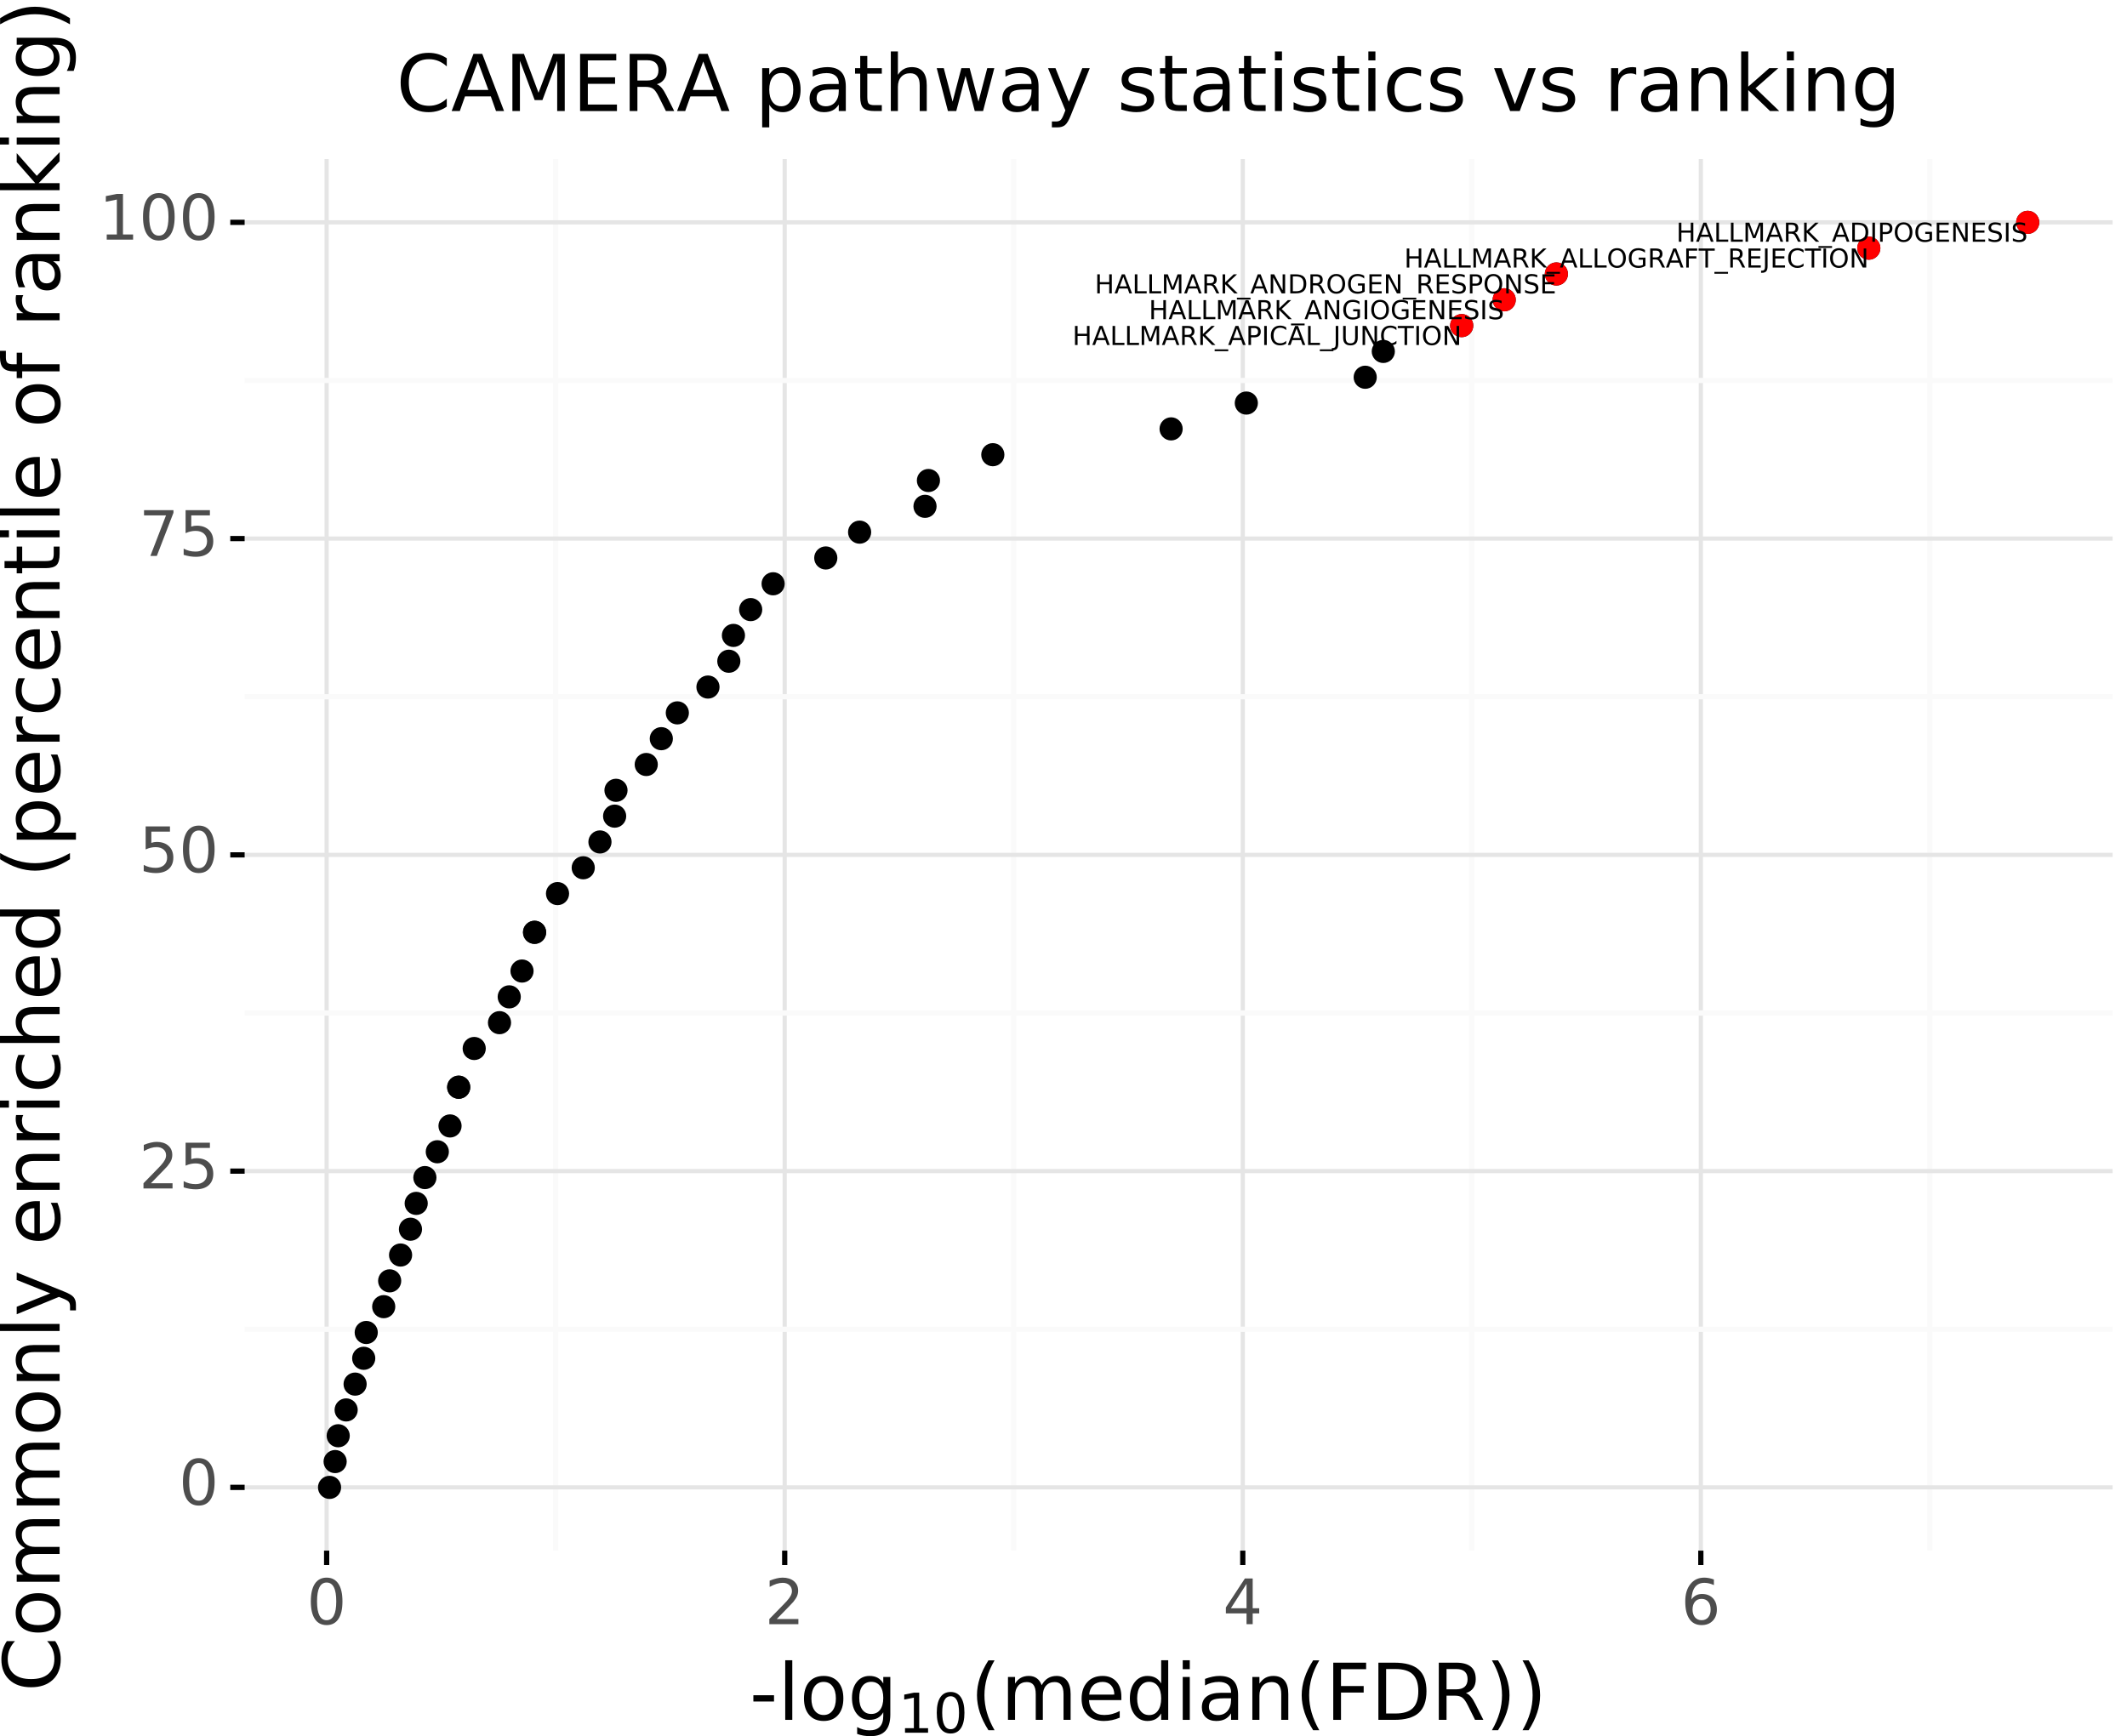 <?xml version="1.0" encoding="utf-8" standalone="no"?>
<!DOCTYPE svg PUBLIC "-//W3C//DTD SVG 1.1//EN"
  "http://www.w3.org/Graphics/SVG/1.1/DTD/svg11.dtd">
<!-- Created with matplotlib (https://matplotlib.org/) -->
<svg height="332.048pt" version="1.1" viewBox="0 0 406.642 332.048" width="406.642pt" xmlns="http://www.w3.org/2000/svg" xmlns:xlink="http://www.w3.org/1999/xlink">
 <rect x="0" y="0" width="406.642" height="332.048" fill="#333333" stroke="none"/>
 <defs>
  <style type="text/css">
*{stroke-linecap:butt;stroke-linejoin:round;}
  </style>
 </defs>
 <g id="figure_1">
  <g id="patch_1">
   <path d="M 0 332.048
L 406.642 332.048
L 406.642 0
L 0 0
z
" style="fill:#ffffff;stroke:#ffffff;stroke-linejoin:miter;"/>
  </g>
  <g id="axes_1">
   <g id="patch_2">
    <path d="M 46.772 296.534
L 403.892 296.534
L 403.892 30.422
L 46.772 30.422
z
" style="fill:none;"/>
   </g>
   <g id="matplotlib.axis_1">
    <g id="xtick_1">
     <g id="line2d_1">
      <path clip-path="url(#p37f11b3686)" d="M 62.448 296.534
L 62.448 30.422
" style="fill:none;stroke:#e5e5e5;stroke-width:0.8;"/>
     </g>
     <g id="line2d_2">
      <path d="M 62.448 296.534
" style="fill:none;stroke:#000000;stroke-width:1.5;"/>
      <defs>
       <path d="M 0 0
L 0 2.75
" id="mee00566563" style="stroke:#000000;"/>
      </defs>
      <g>
       <use style="stroke:#000000;" x="62.448" xlink:href="#mee00566563" y="296.534"/>
      </g>
     </g>
     <g id="text_1">
      <!-- 0 -->
      <defs>
       <path d="M 31.781 66.406
Q 24.172 66.406 20.328 58.906
Q 16.5 51.422 16.5 36.375
Q 16.5 21.391 20.328 13.891
Q 24.172 6.391 31.781 6.391
Q 39.453 6.391 43.281 13.891
Q 47.125 21.391 47.125 36.375
Q 47.125 51.422 43.281 58.906
Q 39.453 66.406 31.781 66.406
z
M 31.781 74.219
Q 44.047 74.219 50.516 64.516
Q 56.984 54.828 56.984 36.375
Q 56.984 17.969 50.516 8.266
Q 44.047 -1.422 31.781 -1.422
Q 19.531 -1.422 13.062 8.266
Q 6.594 17.969 6.594 36.375
Q 6.594 54.828 13.062 64.516
Q 19.531 74.219 31.781 74.219
z
" id="DejaVuSans-48"/>
      </defs>
      <g style="fill:#4d4d4d;" transform="translate(58.631 310.603)scale(0.12 -0.12)">
       <use xlink:href="#DejaVuSans-48"/>
      </g>
     </g>
    </g>
    <g id="xtick_2">
     <g id="line2d_3">
      <path clip-path="url(#p37f11b3686)" d="M 150.022 296.534
L 150.022 30.422
" style="fill:none;stroke:#e5e5e5;stroke-width:0.8;"/>
     </g>
     <g id="line2d_4">
      <path d="M 150.022 296.534
" style="fill:none;stroke:#000000;stroke-width:1.5;"/>
      <g>
       <use style="stroke:#000000;" x="150.022" xlink:href="#mee00566563" y="296.534"/>
      </g>
     </g>
     <g id="text_2">
      <!-- 2 -->
      <defs>
       <path d="M 19.188 8.297
L 53.609 8.297
L 53.609 0
L 7.328 0
L 7.328 8.297
Q 12.938 14.109 22.625 23.891
Q 32.328 33.688 34.812 36.531
Q 39.547 41.844 41.422 45.531
Q 43.312 49.219 43.312 52.781
Q 43.312 58.594 39.234 62.25
Q 35.156 65.922 28.609 65.922
Q 23.969 65.922 18.812 64.312
Q 13.672 62.703 7.812 59.422
L 7.812 69.391
Q 13.766 71.781 18.938 73
Q 24.125 74.219 28.422 74.219
Q 39.75 74.219 46.484 68.547
Q 53.219 62.891 53.219 53.422
Q 53.219 48.922 51.531 44.891
Q 49.859 40.875 45.406 35.406
Q 44.188 33.984 37.641 27.219
Q 31.109 20.453 19.188 8.297
z
" id="DejaVuSans-50"/>
      </defs>
      <g style="fill:#4d4d4d;" transform="translate(146.204 310.603)scale(0.12 -0.12)">
       <use xlink:href="#DejaVuSans-50"/>
      </g>
     </g>
    </g>
    <g id="xtick_3">
     <g id="line2d_5">
      <path clip-path="url(#p37f11b3686)" d="M 237.595 296.534
L 237.595 30.422
" style="fill:none;stroke:#e5e5e5;stroke-width:0.8;"/>
     </g>
     <g id="line2d_6">
      <path d="M 237.595 296.534
" style="fill:none;stroke:#000000;stroke-width:1.5;"/>
      <g>
       <use style="stroke:#000000;" x="237.595" xlink:href="#mee00566563" y="296.534"/>
      </g>
     </g>
     <g id="text_3">
      <!-- 4 -->
      <defs>
       <path d="M 37.797 64.312
L 12.891 25.391
L 37.797 25.391
z
M 35.203 72.906
L 47.609 72.906
L 47.609 25.391
L 58.016 25.391
L 58.016 17.188
L 47.609 17.188
L 47.609 0
L 37.797 0
L 37.797 17.188
L 4.891 17.188
L 4.891 26.703
z
" id="DejaVuSans-52"/>
      </defs>
      <g style="fill:#4d4d4d;" transform="translate(233.778 310.603)scale(0.12 -0.12)">
       <use xlink:href="#DejaVuSans-52"/>
      </g>
     </g>
    </g>
    <g id="xtick_4">
     <g id="line2d_7">
      <path clip-path="url(#p37f11b3686)" d="M 325.168 296.534
L 325.168 30.422
" style="fill:none;stroke:#e5e5e5;stroke-width:0.8;"/>
     </g>
     <g id="line2d_8">
      <path d="M 325.168 296.534
" style="fill:none;stroke:#000000;stroke-width:1.5;"/>
      <g>
       <use style="stroke:#000000;" x="325.168" xlink:href="#mee00566563" y="296.534"/>
      </g>
     </g>
     <g id="text_4">
      <!-- 6 -->
      <defs>
       <path d="M 33.016 40.375
Q 26.375 40.375 22.484 35.828
Q 18.609 31.297 18.609 23.391
Q 18.609 15.531 22.484 10.953
Q 26.375 6.391 33.016 6.391
Q 39.656 6.391 43.531 10.953
Q 47.406 15.531 47.406 23.391
Q 47.406 31.297 43.531 35.828
Q 39.656 40.375 33.016 40.375
z
M 52.594 71.297
L 52.594 62.312
Q 48.875 64.062 45.094 64.984
Q 41.312 65.922 37.594 65.922
Q 27.828 65.922 22.672 59.328
Q 17.531 52.734 16.797 39.406
Q 19.672 43.656 24.016 45.922
Q 28.375 48.188 33.594 48.188
Q 44.578 48.188 50.953 41.516
Q 57.328 34.859 57.328 23.391
Q 57.328 12.156 50.688 5.359
Q 44.047 -1.422 33.016 -1.422
Q 20.359 -1.422 13.672 8.266
Q 6.984 17.969 6.984 36.375
Q 6.984 53.656 15.188 63.938
Q 23.391 74.219 37.203 74.219
Q 40.922 74.219 44.703 73.484
Q 48.484 72.75 52.594 71.297
z
" id="DejaVuSans-54"/>
      </defs>
      <g style="fill:#4d4d4d;" transform="translate(321.351 310.603)scale(0.12 -0.12)">
       <use xlink:href="#DejaVuSans-54"/>
      </g>
     </g>
    </g>
    <g id="xtick_5">
     <g id="line2d_9">
      <path clip-path="url(#p37f11b3686)" d="M 106.235 296.534
L 106.235 30.422
" style="fill:none;stroke:#fafafa;"/>
     </g>
     <g id="line2d_10">
      <path d="M 106.235 296.534
" style="fill:none;stroke:#000000;stroke-width:1.5;"/>
     </g>
    </g>
    <g id="xtick_6">
     <g id="line2d_11">
      <path clip-path="url(#p37f11b3686)" d="M 193.808 296.534
L 193.808 30.422
" style="fill:none;stroke:#fafafa;"/>
     </g>
     <g id="line2d_12">
      <path d="M 193.808 296.534
" style="fill:none;stroke:#000000;stroke-width:1.5;"/>
     </g>
    </g>
    <g id="xtick_7">
     <g id="line2d_13">
      <path clip-path="url(#p37f11b3686)" d="M 281.382 296.534
L 281.382 30.422
" style="fill:none;stroke:#fafafa;"/>
     </g>
     <g id="line2d_14">
      <path d="M 281.382 296.534
" style="fill:none;stroke:#000000;stroke-width:1.5;"/>
     </g>
    </g>
    <g id="xtick_8">
     <g id="line2d_15">
      <path clip-path="url(#p37f11b3686)" d="M 368.955 296.534
L 368.955 30.422
" style="fill:none;stroke:#fafafa;"/>
     </g>
     <g id="line2d_16">
      <path d="M 368.955 296.534
" style="fill:none;stroke:#000000;stroke-width:1.5;"/>
     </g>
    </g>
    <g id="text_5">
     <!-- -log$_{10}$(median(FDR)) -->
     <defs>
      <path d="M 4.891 31.391
L 31.203 31.391
L 31.203 23.391
L 4.891 23.391
z
" id="DejaVuSans-45"/>
      <path d="M 9.422 75.984
L 18.406 75.984
L 18.406 0
L 9.422 0
z
" id="DejaVuSans-108"/>
      <path d="M 30.609 48.391
Q 23.391 48.391 19.188 42.75
Q 14.984 37.109 14.984 27.297
Q 14.984 17.484 19.156 11.844
Q 23.344 6.203 30.609 6.203
Q 37.797 6.203 41.984 11.859
Q 46.188 17.531 46.188 27.297
Q 46.188 37.016 41.984 42.703
Q 37.797 48.391 30.609 48.391
z
M 30.609 56
Q 42.328 56 49.016 48.375
Q 55.719 40.766 55.719 27.297
Q 55.719 13.875 49.016 6.219
Q 42.328 -1.422 30.609 -1.422
Q 18.844 -1.422 12.172 6.219
Q 5.516 13.875 5.516 27.297
Q 5.516 40.766 12.172 48.375
Q 18.844 56 30.609 56
z
" id="DejaVuSans-111"/>
      <path d="M 45.406 27.984
Q 45.406 37.75 41.375 43.109
Q 37.359 48.484 30.078 48.484
Q 22.859 48.484 18.828 43.109
Q 14.797 37.75 14.797 27.984
Q 14.797 18.266 18.828 12.891
Q 22.859 7.516 30.078 7.516
Q 37.359 7.516 41.375 12.891
Q 45.406 18.266 45.406 27.984
z
M 54.391 6.781
Q 54.391 -7.172 48.188 -13.984
Q 42 -20.797 29.203 -20.797
Q 24.469 -20.797 20.266 -20.094
Q 16.062 -19.391 12.109 -17.922
L 12.109 -9.188
Q 16.062 -11.328 19.922 -12.344
Q 23.781 -13.375 27.781 -13.375
Q 36.625 -13.375 41.016 -8.766
Q 45.406 -4.156 45.406 5.172
L 45.406 9.625
Q 42.625 4.781 38.281 2.391
Q 33.938 0 27.875 0
Q 17.828 0 11.672 7.656
Q 5.516 15.328 5.516 27.984
Q 5.516 40.672 11.672 48.328
Q 17.828 56 27.875 56
Q 33.938 56 38.281 53.609
Q 42.625 51.219 45.406 46.391
L 45.406 54.688
L 54.391 54.688
z
" id="DejaVuSans-103"/>
      <path d="M 12.406 8.297
L 28.516 8.297
L 28.516 63.922
L 10.984 60.406
L 10.984 69.391
L 28.422 72.906
L 38.281 72.906
L 38.281 8.297
L 54.391 8.297
L 54.391 0
L 12.406 0
z
" id="DejaVuSans-49"/>
      <path d="M 31 75.875
Q 24.469 64.656 21.281 53.656
Q 18.109 42.672 18.109 31.391
Q 18.109 20.125 21.312 9.062
Q 24.516 -2 31 -13.188
L 23.188 -13.188
Q 15.875 -1.703 12.234 9.375
Q 8.594 20.453 8.594 31.391
Q 8.594 42.281 12.203 53.312
Q 15.828 64.359 23.188 75.875
z
" id="DejaVuSans-40"/>
      <path d="M 52 44.188
Q 55.375 50.25 60.062 53.125
Q 64.75 56 71.094 56
Q 79.641 56 84.281 50.016
Q 88.922 44.047 88.922 33.016
L 88.922 0
L 79.891 0
L 79.891 32.719
Q 79.891 40.578 77.094 44.375
Q 74.312 48.188 68.609 48.188
Q 61.625 48.188 57.562 43.547
Q 53.516 38.922 53.516 30.906
L 53.516 0
L 44.484 0
L 44.484 32.719
Q 44.484 40.625 41.703 44.406
Q 38.922 48.188 33.109 48.188
Q 26.219 48.188 22.156 43.531
Q 18.109 38.875 18.109 30.906
L 18.109 0
L 9.078 0
L 9.078 54.688
L 18.109 54.688
L 18.109 46.188
Q 21.188 51.219 25.484 53.609
Q 29.781 56 35.688 56
Q 41.656 56 45.828 52.969
Q 50 49.953 52 44.188
z
" id="DejaVuSans-109"/>
      <path d="M 56.203 29.594
L 56.203 25.203
L 14.891 25.203
Q 15.484 15.922 20.484 11.062
Q 25.484 6.203 34.422 6.203
Q 39.594 6.203 44.453 7.469
Q 49.312 8.734 54.109 11.281
L 54.109 2.781
Q 49.266 0.734 44.188 -0.344
Q 39.109 -1.422 33.891 -1.422
Q 20.797 -1.422 13.156 6.188
Q 5.516 13.812 5.516 26.812
Q 5.516 40.234 12.766 48.109
Q 20.016 56 32.328 56
Q 43.359 56 49.781 48.891
Q 56.203 41.797 56.203 29.594
z
M 47.219 32.234
Q 47.125 39.594 43.094 43.984
Q 39.062 48.391 32.422 48.391
Q 24.906 48.391 20.391 44.141
Q 15.875 39.891 15.188 32.172
z
" id="DejaVuSans-101"/>
      <path d="M 45.406 46.391
L 45.406 75.984
L 54.391 75.984
L 54.391 0
L 45.406 0
L 45.406 8.203
Q 42.578 3.328 38.25 0.953
Q 33.938 -1.422 27.875 -1.422
Q 17.969 -1.422 11.734 6.484
Q 5.516 14.406 5.516 27.297
Q 5.516 40.188 11.734 48.094
Q 17.969 56 27.875 56
Q 33.938 56 38.25 53.625
Q 42.578 51.266 45.406 46.391
z
M 14.797 27.297
Q 14.797 17.391 18.875 11.75
Q 22.953 6.109 30.078 6.109
Q 37.203 6.109 41.297 11.75
Q 45.406 17.391 45.406 27.297
Q 45.406 37.203 41.297 42.844
Q 37.203 48.484 30.078 48.484
Q 22.953 48.484 18.875 42.844
Q 14.797 37.203 14.797 27.297
z
" id="DejaVuSans-100"/>
      <path d="M 9.422 54.688
L 18.406 54.688
L 18.406 0
L 9.422 0
z
M 9.422 75.984
L 18.406 75.984
L 18.406 64.594
L 9.422 64.594
z
" id="DejaVuSans-105"/>
      <path d="M 34.281 27.484
Q 23.391 27.484 19.188 25
Q 14.984 22.516 14.984 16.5
Q 14.984 11.719 18.141 8.906
Q 21.297 6.109 26.703 6.109
Q 34.188 6.109 38.703 11.406
Q 43.219 16.703 43.219 25.484
L 43.219 27.484
z
M 52.203 31.203
L 52.203 0
L 43.219 0
L 43.219 8.297
Q 40.141 3.328 35.547 0.953
Q 30.953 -1.422 24.312 -1.422
Q 15.922 -1.422 10.953 3.297
Q 6 8.016 6 15.922
Q 6 25.141 12.172 29.828
Q 18.359 34.516 30.609 34.516
L 43.219 34.516
L 43.219 35.406
Q 43.219 41.609 39.141 45
Q 35.062 48.391 27.688 48.391
Q 23 48.391 18.547 47.266
Q 14.109 46.141 10.016 43.891
L 10.016 52.203
Q 14.938 54.109 19.578 55.047
Q 24.219 56 28.609 56
Q 40.484 56 46.344 49.844
Q 52.203 43.703 52.203 31.203
z
" id="DejaVuSans-97"/>
      <path d="M 54.891 33.016
L 54.891 0
L 45.906 0
L 45.906 32.719
Q 45.906 40.484 42.875 44.328
Q 39.844 48.188 33.797 48.188
Q 26.516 48.188 22.312 43.547
Q 18.109 38.922 18.109 30.906
L 18.109 0
L 9.078 0
L 9.078 54.688
L 18.109 54.688
L 18.109 46.188
Q 21.344 51.125 25.703 53.562
Q 30.078 56 35.797 56
Q 45.219 56 50.047 50.172
Q 54.891 44.344 54.891 33.016
z
" id="DejaVuSans-110"/>
      <path d="M 9.812 72.906
L 51.703 72.906
L 51.703 64.594
L 19.672 64.594
L 19.672 43.109
L 48.578 43.109
L 48.578 34.812
L 19.672 34.812
L 19.672 0
L 9.812 0
z
" id="DejaVuSans-70"/>
      <path d="M 19.672 64.797
L 19.672 8.109
L 31.594 8.109
Q 46.688 8.109 53.688 14.938
Q 60.688 21.781 60.688 36.531
Q 60.688 51.172 53.688 57.984
Q 46.688 64.797 31.594 64.797
z
M 9.812 72.906
L 30.078 72.906
Q 51.266 72.906 61.172 64.094
Q 71.094 55.281 71.094 36.531
Q 71.094 17.672 61.125 8.828
Q 51.172 0 30.078 0
L 9.812 0
z
" id="DejaVuSans-68"/>
      <path d="M 44.391 34.188
Q 47.562 33.109 50.562 29.594
Q 53.562 26.078 56.594 19.922
L 66.609 0
L 56 0
L 46.688 18.703
Q 43.062 26.031 39.672 28.422
Q 36.281 30.812 30.422 30.812
L 19.672 30.812
L 19.672 0
L 9.812 0
L 9.812 72.906
L 32.078 72.906
Q 44.578 72.906 50.734 67.672
Q 56.891 62.453 56.891 51.906
Q 56.891 45.016 53.688 40.469
Q 50.484 35.938 44.391 34.188
z
M 19.672 64.797
L 19.672 38.922
L 32.078 38.922
Q 39.203 38.922 42.844 42.219
Q 46.484 45.516 46.484 51.906
Q 46.484 58.297 42.844 61.547
Q 39.203 64.797 32.078 64.797
z
" id="DejaVuSans-82"/>
      <path d="M 8.016 75.875
L 15.828 75.875
Q 23.141 64.359 26.781 53.312
Q 30.422 42.281 30.422 31.391
Q 30.422 20.453 26.781 9.375
Q 23.141 -1.703 15.828 -13.188
L 8.016 -13.188
Q 14.5 -2 17.703 9.062
Q 20.906 20.125 20.906 31.391
Q 20.906 42.672 17.703 53.656
Q 14.5 64.656 8.016 75.875
z
" id="DejaVuSans-41"/>
     </defs>
     <g transform="translate(143.297 328.898)scale(0.15 -0.15)">
      <use transform="translate(0 0.016)" xlink:href="#DejaVuSans-45"/>
      <use transform="translate(36.084 0.016)" xlink:href="#DejaVuSans-108"/>
      <use transform="translate(63.867 0.016)" xlink:href="#DejaVuSans-111"/>
      <use transform="translate(125.049 0.016)" xlink:href="#DejaVuSans-103"/>
      <use transform="translate(189.482 -16.391)scale(0.7)" xlink:href="#DejaVuSans-49"/>
      <use transform="translate(234.019 -16.391)scale(0.7)" xlink:href="#DejaVuSans-48"/>
      <use transform="translate(281.289 0.016)" xlink:href="#DejaVuSans-40"/>
      <use transform="translate(320.303 0.016)" xlink:href="#DejaVuSans-109"/>
      <use transform="translate(417.715 0.016)" xlink:href="#DejaVuSans-101"/>
      <use transform="translate(479.238 0.016)" xlink:href="#DejaVuSans-100"/>
      <use transform="translate(542.715 0.016)" xlink:href="#DejaVuSans-105"/>
      <use transform="translate(570.498 0.016)" xlink:href="#DejaVuSans-97"/>
      <use transform="translate(631.777 0.016)" xlink:href="#DejaVuSans-110"/>
      <use transform="translate(695.156 0.016)" xlink:href="#DejaVuSans-40"/>
      <use transform="translate(734.17 0.016)" xlink:href="#DejaVuSans-70"/>
      <use transform="translate(791.689 0.016)" xlink:href="#DejaVuSans-68"/>
      <use transform="translate(868.691 0.016)" xlink:href="#DejaVuSans-82"/>
      <use transform="translate(938.174 0.016)" xlink:href="#DejaVuSans-41"/>
      <use transform="translate(977.188 0.016)" xlink:href="#DejaVuSans-41"/>
     </g>
    </g>
   </g>
   <g id="matplotlib.axis_2">
    <g id="ytick_1">
     <g id="line2d_17">
      <path clip-path="url(#p37f11b3686)" d="M 46.772 284.438
L 403.892 284.438
" style="fill:none;stroke:#e5e5e5;stroke-width:0.8;"/>
     </g>
     <g id="line2d_18">
      <path d="M 46.772 284.438
" style="fill:none;stroke:#000000;stroke-width:1.5;"/>
      <defs>
       <path d="M 0 0
L -2.75 0
" id="m5321a5f978" style="stroke:#000000;"/>
      </defs>
      <g>
       <use style="stroke:#000000;" x="46.772" xlink:href="#m5321a5f978" y="284.438"/>
      </g>
     </g>
     <g id="text_6">
      <!-- 0 -->
      <g style="fill:#4d4d4d;" transform="translate(34.187 287.75)scale(0.12 -0.12)">
       <use xlink:href="#DejaVuSans-48"/>
      </g>
     </g>
    </g>
    <g id="ytick_2">
     <g id="line2d_19">
      <path clip-path="url(#p37f11b3686)" d="M 46.772 223.958
L 403.892 223.958
" style="fill:none;stroke:#e5e5e5;stroke-width:0.8;"/>
     </g>
     <g id="line2d_20">
      <path d="M 46.772 223.958
" style="fill:none;stroke:#000000;stroke-width:1.5;"/>
      <g>
       <use style="stroke:#000000;" x="46.772" xlink:href="#m5321a5f978" y="223.958"/>
      </g>
     </g>
     <g id="text_7">
      <!-- 25 -->
      <defs>
       <path d="M 10.797 72.906
L 49.516 72.906
L 49.516 64.594
L 19.828 64.594
L 19.828 46.734
Q 21.969 47.469 24.109 47.828
Q 26.266 48.188 28.422 48.188
Q 40.625 48.188 47.75 41.5
Q 54.891 34.812 54.891 23.391
Q 54.891 11.625 47.562 5.094
Q 40.234 -1.422 26.906 -1.422
Q 22.312 -1.422 17.547 -0.641
Q 12.797 0.141 7.719 1.703
L 7.719 11.625
Q 12.109 9.234 16.797 8.062
Q 21.484 6.891 26.703 6.891
Q 35.156 6.891 40.078 11.328
Q 45.016 15.766 45.016 23.391
Q 45.016 31 40.078 35.438
Q 35.156 39.891 26.703 39.891
Q 22.75 39.891 18.812 39.016
Q 14.891 38.141 10.797 36.281
z
" id="DejaVuSans-53"/>
      </defs>
      <g style="fill:#4d4d4d;" transform="translate(26.552 227.27)scale(0.12 -0.12)">
       <use xlink:href="#DejaVuSans-50"/>
       <use x="63.623" xlink:href="#DejaVuSans-53"/>
      </g>
     </g>
    </g>
    <g id="ytick_3">
     <g id="line2d_21">
      <path clip-path="url(#p37f11b3686)" d="M 46.772 163.478
L 403.892 163.478
" style="fill:none;stroke:#e5e5e5;stroke-width:0.8;"/>
     </g>
     <g id="line2d_22">
      <path d="M 46.772 163.478
" style="fill:none;stroke:#000000;stroke-width:1.5;"/>
      <g>
       <use style="stroke:#000000;" x="46.772" xlink:href="#m5321a5f978" y="163.478"/>
      </g>
     </g>
     <g id="text_8">
      <!-- 50 -->
      <g style="fill:#4d4d4d;" transform="translate(26.552 166.79)scale(0.12 -0.12)">
       <use xlink:href="#DejaVuSans-53"/>
       <use x="63.623" xlink:href="#DejaVuSans-48"/>
      </g>
     </g>
    </g>
    <g id="ytick_4">
     <g id="line2d_23">
      <path clip-path="url(#p37f11b3686)" d="M 46.772 102.998
L 403.892 102.998
" style="fill:none;stroke:#e5e5e5;stroke-width:0.8;"/>
     </g>
     <g id="line2d_24">
      <path d="M 46.772 102.998
" style="fill:none;stroke:#000000;stroke-width:1.5;"/>
      <g>
       <use style="stroke:#000000;" x="46.772" xlink:href="#m5321a5f978" y="102.998"/>
      </g>
     </g>
     <g id="text_9">
      <!-- 75 -->
      <defs>
       <path d="M 8.203 72.906
L 55.078 72.906
L 55.078 68.703
L 28.609 0
L 18.312 0
L 43.219 64.594
L 8.203 64.594
z
" id="DejaVuSans-55"/>
      </defs>
      <g style="fill:#4d4d4d;" transform="translate(26.552 106.31)scale(0.12 -0.12)">
       <use xlink:href="#DejaVuSans-55"/>
       <use x="63.623" xlink:href="#DejaVuSans-53"/>
      </g>
     </g>
    </g>
    <g id="ytick_5">
     <g id="line2d_25">
      <path clip-path="url(#p37f11b3686)" d="M 46.772 42.518
L 403.892 42.518
" style="fill:none;stroke:#e5e5e5;stroke-width:0.8;"/>
     </g>
     <g id="line2d_26">
      <path d="M 46.772 42.518
" style="fill:none;stroke:#000000;stroke-width:1.5;"/>
      <g>
       <use style="stroke:#000000;" x="46.772" xlink:href="#m5321a5f978" y="42.518"/>
      </g>
     </g>
     <g id="text_10">
      <!-- 100 -->
      <g style="fill:#4d4d4d;" transform="translate(18.917 45.83)scale(0.12 -0.12)">
       <use xlink:href="#DejaVuSans-49"/>
       <use x="63.623" xlink:href="#DejaVuSans-48"/>
       <use x="127.246" xlink:href="#DejaVuSans-48"/>
      </g>
     </g>
    </g>
    <g id="ytick_6">
     <g id="line2d_27">
      <path clip-path="url(#p37f11b3686)" d="M 46.772 254.198
L 403.892 254.198
" style="fill:none;stroke:#fafafa;"/>
     </g>
     <g id="line2d_28">
      <path d="M 46.772 254.198
" style="fill:none;stroke:#000000;stroke-width:1.5;"/>
     </g>
    </g>
    <g id="ytick_7">
     <g id="line2d_29">
      <path clip-path="url(#p37f11b3686)" d="M 46.772 193.718
L 403.892 193.718
" style="fill:none;stroke:#fafafa;"/>
     </g>
     <g id="line2d_30">
      <path d="M 46.772 193.718
" style="fill:none;stroke:#000000;stroke-width:1.5;"/>
     </g>
    </g>
    <g id="ytick_8">
     <g id="line2d_31">
      <path clip-path="url(#p37f11b3686)" d="M 46.772 133.238
L 403.892 133.238
" style="fill:none;stroke:#fafafa;"/>
     </g>
     <g id="line2d_32">
      <path d="M 46.772 133.238
" style="fill:none;stroke:#000000;stroke-width:1.5;"/>
     </g>
    </g>
    <g id="ytick_9">
     <g id="line2d_33">
      <path clip-path="url(#p37f11b3686)" d="M 46.772 72.758
L 403.892 72.758
" style="fill:none;stroke:#fafafa;"/>
     </g>
     <g id="line2d_34">
      <path d="M 46.772 72.758
" style="fill:none;stroke:#000000;stroke-width:1.5;"/>
     </g>
    </g>
    <g id="text_11">
     <!-- Commonly enriched (percentile of ranking) -->
     <defs>
      <path d="M 64.406 67.281
L 64.406 56.891
Q 59.422 61.531 53.781 63.812
Q 48.141 66.109 41.797 66.109
Q 29.297 66.109 22.656 58.469
Q 16.016 50.828 16.016 36.375
Q 16.016 21.969 22.656 14.328
Q 29.297 6.688 41.797 6.688
Q 48.141 6.688 53.781 8.984
Q 59.422 11.281 64.406 15.922
L 64.406 5.609
Q 59.234 2.094 53.438 0.328
Q 47.656 -1.422 41.219 -1.422
Q 24.656 -1.422 15.125 8.703
Q 5.609 18.844 5.609 36.375
Q 5.609 53.953 15.125 64.078
Q 24.656 74.219 41.219 74.219
Q 47.75 74.219 53.531 72.484
Q 59.328 70.75 64.406 67.281
z
" id="DejaVuSans-67"/>
      <path d="M 32.172 -5.078
Q 28.375 -14.844 24.75 -17.812
Q 21.141 -20.797 15.094 -20.797
L 7.906 -20.797
L 7.906 -13.281
L 13.188 -13.281
Q 16.891 -13.281 18.938 -11.516
Q 21 -9.766 23.484 -3.219
L 25.094 0.875
L 2.984 54.688
L 12.5 54.688
L 29.594 11.922
L 46.688 54.688
L 56.203 54.688
z
" id="DejaVuSans-121"/>
      <path id="DejaVuSans-32"/>
      <path d="M 41.109 46.297
Q 39.594 47.172 37.812 47.578
Q 36.031 48 33.891 48
Q 26.266 48 22.188 43.047
Q 18.109 38.094 18.109 28.812
L 18.109 0
L 9.078 0
L 9.078 54.688
L 18.109 54.688
L 18.109 46.188
Q 20.953 51.172 25.484 53.578
Q 30.031 56 36.531 56
Q 37.453 56 38.578 55.875
Q 39.703 55.766 41.062 55.516
z
" id="DejaVuSans-114"/>
      <path d="M 48.781 52.594
L 48.781 44.188
Q 44.969 46.297 41.141 47.344
Q 37.312 48.391 33.406 48.391
Q 24.656 48.391 19.812 42.844
Q 14.984 37.312 14.984 27.297
Q 14.984 17.281 19.812 11.734
Q 24.656 6.203 33.406 6.203
Q 37.312 6.203 41.141 7.25
Q 44.969 8.297 48.781 10.406
L 48.781 2.094
Q 45.016 0.344 40.984 -0.531
Q 36.969 -1.422 32.422 -1.422
Q 20.062 -1.422 12.781 6.344
Q 5.516 14.109 5.516 27.297
Q 5.516 40.672 12.859 48.328
Q 20.219 56 33.016 56
Q 37.156 56 41.109 55.141
Q 45.062 54.297 48.781 52.594
z
" id="DejaVuSans-99"/>
      <path d="M 54.891 33.016
L 54.891 0
L 45.906 0
L 45.906 32.719
Q 45.906 40.484 42.875 44.328
Q 39.844 48.188 33.797 48.188
Q 26.516 48.188 22.312 43.547
Q 18.109 38.922 18.109 30.906
L 18.109 0
L 9.078 0
L 9.078 75.984
L 18.109 75.984
L 18.109 46.188
Q 21.344 51.125 25.703 53.562
Q 30.078 56 35.797 56
Q 45.219 56 50.047 50.172
Q 54.891 44.344 54.891 33.016
z
" id="DejaVuSans-104"/>
      <path d="M 18.109 8.203
L 18.109 -20.797
L 9.078 -20.797
L 9.078 54.688
L 18.109 54.688
L 18.109 46.391
Q 20.953 51.266 25.266 53.625
Q 29.594 56 35.594 56
Q 45.562 56 51.781 48.094
Q 58.016 40.188 58.016 27.297
Q 58.016 14.406 51.781 6.484
Q 45.562 -1.422 35.594 -1.422
Q 29.594 -1.422 25.266 0.953
Q 20.953 3.328 18.109 8.203
z
M 48.688 27.297
Q 48.688 37.203 44.609 42.844
Q 40.531 48.484 33.406 48.484
Q 26.266 48.484 22.188 42.844
Q 18.109 37.203 18.109 27.297
Q 18.109 17.391 22.188 11.75
Q 26.266 6.109 33.406 6.109
Q 40.531 6.109 44.609 11.75
Q 48.688 17.391 48.688 27.297
z
" id="DejaVuSans-112"/>
      <path d="M 18.312 70.219
L 18.312 54.688
L 36.812 54.688
L 36.812 47.703
L 18.312 47.703
L 18.312 18.016
Q 18.312 11.328 20.141 9.422
Q 21.969 7.516 27.594 7.516
L 36.812 7.516
L 36.812 0
L 27.594 0
Q 17.188 0 13.234 3.875
Q 9.281 7.766 9.281 18.016
L 9.281 47.703
L 2.688 47.703
L 2.688 54.688
L 9.281 54.688
L 9.281 70.219
z
" id="DejaVuSans-116"/>
      <path d="M 37.109 75.984
L 37.109 68.5
L 28.516 68.5
Q 23.688 68.5 21.797 66.547
Q 19.922 64.594 19.922 59.516
L 19.922 54.688
L 34.719 54.688
L 34.719 47.703
L 19.922 47.703
L 19.922 0
L 10.891 0
L 10.891 47.703
L 2.297 47.703
L 2.297 54.688
L 10.891 54.688
L 10.891 58.5
Q 10.891 67.625 15.141 71.797
Q 19.391 75.984 28.609 75.984
z
" id="DejaVuSans-102"/>
      <path d="M 9.078 75.984
L 18.109 75.984
L 18.109 31.109
L 44.922 54.688
L 56.391 54.688
L 27.391 29.109
L 57.625 0
L 45.906 0
L 18.109 26.703
L 18.109 0
L 9.078 0
z
" id="DejaVuSans-107"/>
     </defs>
     <g transform="translate(11.398 323.501)rotate(-90)scale(0.15 -0.15)">
      <use xlink:href="#DejaVuSans-67"/>
      <use x="69.824" xlink:href="#DejaVuSans-111"/>
      <use x="131.006" xlink:href="#DejaVuSans-109"/>
      <use x="228.418" xlink:href="#DejaVuSans-109"/>
      <use x="325.83" xlink:href="#DejaVuSans-111"/>
      <use x="387.012" xlink:href="#DejaVuSans-110"/>
      <use x="450.391" xlink:href="#DejaVuSans-108"/>
      <use x="478.174" xlink:href="#DejaVuSans-121"/>
      <use x="537.354" xlink:href="#DejaVuSans-32"/>
      <use x="569.141" xlink:href="#DejaVuSans-101"/>
      <use x="630.664" xlink:href="#DejaVuSans-110"/>
      <use x="694.043" xlink:href="#DejaVuSans-114"/>
      <use x="735.156" xlink:href="#DejaVuSans-105"/>
      <use x="762.939" xlink:href="#DejaVuSans-99"/>
      <use x="817.92" xlink:href="#DejaVuSans-104"/>
      <use x="881.299" xlink:href="#DejaVuSans-101"/>
      <use x="942.822" xlink:href="#DejaVuSans-100"/>
      <use x="1006.299" xlink:href="#DejaVuSans-32"/>
      <use x="1038.086" xlink:href="#DejaVuSans-40"/>
      <use x="1077.1" xlink:href="#DejaVuSans-112"/>
      <use x="1140.576" xlink:href="#DejaVuSans-101"/>
      <use x="1202.1" xlink:href="#DejaVuSans-114"/>
      <use x="1243.182" xlink:href="#DejaVuSans-99"/>
      <use x="1298.162" xlink:href="#DejaVuSans-101"/>
      <use x="1359.686" xlink:href="#DejaVuSans-110"/>
      <use x="1423.064" xlink:href="#DejaVuSans-116"/>
      <use x="1462.273" xlink:href="#DejaVuSans-105"/>
      <use x="1490.057" xlink:href="#DejaVuSans-108"/>
      <use x="1517.84" xlink:href="#DejaVuSans-101"/>
      <use x="1579.363" xlink:href="#DejaVuSans-32"/>
      <use x="1611.15" xlink:href="#DejaVuSans-111"/>
      <use x="1672.332" xlink:href="#DejaVuSans-102"/>
      <use x="1707.537" xlink:href="#DejaVuSans-32"/>
      <use x="1739.324" xlink:href="#DejaVuSans-114"/>
      <use x="1780.438" xlink:href="#DejaVuSans-97"/>
      <use x="1841.717" xlink:href="#DejaVuSans-110"/>
      <use x="1905.096" xlink:href="#DejaVuSans-107"/>
      <use x="1963.006" xlink:href="#DejaVuSans-105"/>
      <use x="1990.789" xlink:href="#DejaVuSans-110"/>
      <use x="2054.168" xlink:href="#DejaVuSans-103"/>
      <use x="2117.645" xlink:href="#DejaVuSans-41"/>
     </g>
    </g>
   </g>
   <g id="PathCollection_1">
    <path clip-path="url(#p37f11b3686)" d="M 387.659 44.291
C 388.13 44.291 388.58 44.104 388.913 43.772
C 389.245 43.439 389.432 42.988 389.432 42.518
C 389.432 42.048 389.245 41.597 388.913 41.265
C 388.58 40.933 388.13 40.746 387.659 40.746
C 387.189 40.746 386.739 40.933 386.406 41.265
C 386.074 41.597 385.887 42.048 385.887 42.518
C 385.887 42.988 386.074 43.439 386.406 43.772
C 386.739 44.104 387.189 44.291 387.659 44.291
z
" style="stroke:#000000;stroke-width:0.886;"/>
    <path clip-path="url(#p37f11b3686)" d="M 357.279 49.228
C 357.749 49.228 358.2 49.041 358.532 48.709
C 358.864 48.376 359.051 47.926 359.051 47.456
C 359.051 46.985 358.864 46.535 358.532 46.202
C 358.2 45.87 357.749 45.683 357.279 45.683
C 356.809 45.683 356.358 45.87 356.025 46.202
C 355.693 46.535 355.506 46.985 355.506 47.456
C 355.506 47.926 355.693 48.376 356.025 48.709
C 356.358 49.041 356.809 49.228 357.279 49.228
z
" style="stroke:#000000;stroke-width:0.886;"/>
    <path clip-path="url(#p37f11b3686)" d="M 297.553 54.165
C 298.023 54.165 298.473 53.978 298.806 53.646
C 299.138 53.314 299.325 52.863 299.325 52.393
C 299.325 51.923 299.138 51.472 298.806 51.139
C 298.473 50.807 298.023 50.62 297.553 50.62
C 297.082 50.62 296.632 50.807 296.299 51.139
C 295.967 51.472 295.78 51.923 295.78 52.393
C 295.78 52.863 295.967 53.314 296.299 53.646
C 296.632 53.978 297.082 54.165 297.553 54.165
z
" style="stroke:#000000;stroke-width:0.886;"/>
    <path clip-path="url(#p37f11b3686)" d="M 287.573 59.102
C 288.043 59.102 288.494 58.916 288.827 58.583
C 289.159 58.251 289.346 57.8 289.346 57.33
C 289.346 56.86 289.159 56.409 288.827 56.077
C 288.494 55.744 288.043 55.557 287.573 55.557
C 287.103 55.557 286.652 55.744 286.32 56.077
C 285.988 56.409 285.801 56.86 285.801 57.33
C 285.801 57.8 285.988 58.251 286.32 58.583
C 286.652 58.916 287.103 59.102 287.573 59.102
z
" style="stroke:#000000;stroke-width:0.886;"/>
    <path clip-path="url(#p37f11b3686)" d="M 279.448 64.039
C 279.919 64.039 280.369 63.853 280.702 63.52
C 281.034 63.188 281.221 62.737 281.221 62.267
C 281.221 61.797 281.034 61.346 280.702 61.014
C 280.369 60.681 279.919 60.495 279.448 60.495
C 278.978 60.495 278.528 60.681 278.195 61.014
C 277.863 61.346 277.676 61.797 277.676 62.267
C 277.676 62.737 277.863 63.188 278.195 63.52
C 278.528 63.853 278.978 64.039 279.448 64.039
z
" style="stroke:#000000;stroke-width:0.886;"/>
    <path clip-path="url(#p37f11b3686)" d="M 264.461 68.977
C 264.931 68.977 265.382 68.79 265.714 68.457
C 266.046 68.125 266.233 67.674 266.233 67.204
C 266.233 66.734 266.046 66.283 265.714 65.951
C 265.382 65.618 264.931 65.432 264.461 65.432
C 263.991 65.432 263.54 65.618 263.207 65.951
C 262.875 66.283 262.688 66.734 262.688 67.204
C 262.688 67.674 262.875 68.125 263.207 68.457
C 263.54 68.79 263.991 68.977 264.461 68.977
z
" style="stroke:#000000;stroke-width:0.886;"/>
    <path clip-path="url(#p37f11b3686)" d="M 261.002 73.914
C 261.472 73.914 261.923 73.727 262.255 73.395
C 262.588 73.062 262.774 72.611 262.774 72.141
C 262.774 71.671 262.588 71.22 262.255 70.888
C 261.923 70.556 261.472 70.369 261.002 70.369
C 260.532 70.369 260.081 70.556 259.749 70.888
C 259.416 71.22 259.229 71.671 259.229 72.141
C 259.229 72.611 259.416 73.062 259.749 73.395
C 260.081 73.727 260.532 73.914 261.002 73.914
z
" style="stroke:#000000;stroke-width:0.886;"/>
    <path clip-path="url(#p37f11b3686)" d="M 238.274 78.851
C 238.744 78.851 239.195 78.664 239.527 78.332
C 239.86 77.999 240.046 77.548 240.046 77.078
C 240.046 76.608 239.86 76.157 239.527 75.825
C 239.195 75.493 238.744 75.306 238.274 75.306
C 237.804 75.306 237.353 75.493 237.021 75.825
C 236.688 76.157 236.501 76.608 236.501 77.078
C 236.501 77.548 236.688 77.999 237.021 78.332
C 237.353 78.664 237.804 78.851 238.274 78.851
z
" style="stroke:#000000;stroke-width:0.886;"/>
    <path clip-path="url(#p37f11b3686)" d="M 223.894 83.788
C 224.364 83.788 224.815 83.601 225.147 83.269
C 225.48 82.936 225.666 82.486 225.666 82.016
C 225.666 81.545 225.48 81.095 225.147 80.762
C 224.815 80.43 224.364 80.243 223.894 80.243
C 223.424 80.243 222.973 80.43 222.641 80.762
C 222.308 81.095 222.122 81.545 222.122 82.016
C 222.122 82.486 222.308 82.936 222.641 83.269
C 222.973 83.601 223.424 83.788 223.894 83.788
z
" style="stroke:#000000;stroke-width:0.886;"/>
    <path clip-path="url(#p37f11b3686)" d="M 189.809 88.725
C 190.279 88.725 190.73 88.538 191.062 88.206
C 191.395 87.874 191.581 87.423 191.581 86.953
C 191.581 86.483 191.395 86.032 191.062 85.699
C 190.73 85.367 190.279 85.18 189.809 85.18
C 189.339 85.18 188.888 85.367 188.556 85.699
C 188.223 86.032 188.036 86.483 188.036 86.953
C 188.036 87.423 188.223 87.874 188.556 88.206
C 188.888 88.538 189.339 88.725 189.809 88.725
z
" style="stroke:#000000;stroke-width:0.886;"/>
    <path clip-path="url(#p37f11b3686)" d="M 177.498 93.662
C 177.968 93.662 178.419 93.476 178.751 93.143
C 179.084 92.811 179.27 92.36 179.27 91.89
C 179.27 91.42 179.084 90.969 178.751 90.637
C 178.419 90.304 177.968 90.117 177.498 90.117
C 177.028 90.117 176.577 90.304 176.245 90.637
C 175.912 90.969 175.726 91.42 175.726 91.89
C 175.726 92.36 175.912 92.811 176.245 93.143
C 176.577 93.476 177.028 93.662 177.498 93.662
z
" style="stroke:#000000;stroke-width:0.886;"/>
    <path clip-path="url(#p37f11b3686)" d="M 176.845 98.599
C 177.315 98.599 177.766 98.413 178.098 98.08
C 178.43 97.748 178.617 97.297 178.617 96.827
C 178.617 96.357 178.43 95.906 178.098 95.574
C 177.766 95.241 177.315 95.055 176.845 95.055
C 176.375 95.055 175.924 95.241 175.591 95.574
C 175.259 95.906 175.072 96.357 175.072 96.827
C 175.072 97.297 175.259 97.748 175.591 98.08
C 175.924 98.413 176.375 98.599 176.845 98.599
z
" style="stroke:#000000;stroke-width:0.886;"/>
    <path clip-path="url(#p37f11b3686)" d="M 164.342 103.537
C 164.812 103.537 165.262 103.35 165.595 103.017
C 165.927 102.685 166.114 102.234 166.114 101.764
C 166.114 101.294 165.927 100.843 165.595 100.511
C 165.262 100.178 164.812 99.992 164.342 99.992
C 163.871 99.992 163.421 100.178 163.088 100.511
C 162.756 100.843 162.569 101.294 162.569 101.764
C 162.569 102.234 162.756 102.685 163.088 103.017
C 163.421 103.35 163.871 103.537 164.342 103.537
z
" style="stroke:#000000;stroke-width:0.886;"/>
    <path clip-path="url(#p37f11b3686)" d="M 157.873 108.474
C 158.343 108.474 158.794 108.287 159.126 107.955
C 159.459 107.622 159.646 107.171 159.646 106.701
C 159.646 106.231 159.459 105.78 159.126 105.448
C 158.794 105.116 158.343 104.929 157.873 104.929
C 157.403 104.929 156.952 105.116 156.62 105.448
C 156.287 105.78 156.101 106.231 156.101 106.701
C 156.101 107.171 156.287 107.622 156.62 107.955
C 156.952 108.287 157.403 108.474 157.873 108.474
z
" style="stroke:#000000;stroke-width:0.886;"/>
    <path clip-path="url(#p37f11b3686)" d="M 147.806 113.411
C 148.276 113.411 148.727 113.224 149.06 112.892
C 149.392 112.559 149.579 112.108 149.579 111.638
C 149.579 111.168 149.392 110.717 149.06 110.385
C 148.727 110.053 148.276 109.866 147.806 109.866
C 147.336 109.866 146.885 110.053 146.553 110.385
C 146.221 110.717 146.034 111.168 146.034 111.638
C 146.034 112.108 146.221 112.559 146.553 112.892
C 146.885 113.224 147.336 113.411 147.806 113.411
z
" style="stroke:#000000;stroke-width:0.886;"/>
    <path clip-path="url(#p37f11b3686)" d="M 143.515 118.348
C 143.985 118.348 144.436 118.161 144.769 117.829
C 145.101 117.496 145.288 117.046 145.288 116.576
C 145.288 116.105 145.101 115.655 144.769 115.322
C 144.436 114.99 143.985 114.803 143.515 114.803
C 143.045 114.803 142.594 114.99 142.262 115.322
C 141.93 115.655 141.743 116.105 141.743 116.576
C 141.743 117.046 141.93 117.496 142.262 117.829
C 142.594 118.161 143.045 118.348 143.515 118.348
z
" style="stroke:#000000;stroke-width:0.886;"/>
    <path clip-path="url(#p37f11b3686)" d="M 140.219 123.285
C 140.689 123.285 141.14 123.098 141.472 122.766
C 141.805 122.434 141.992 121.983 141.992 121.513
C 141.992 121.043 141.805 120.592 141.472 120.259
C 141.14 119.927 140.689 119.74 140.219 119.74
C 139.749 119.74 139.298 119.927 138.966 120.259
C 138.633 120.592 138.447 121.043 138.447 121.513
C 138.447 121.983 138.633 122.434 138.966 122.766
C 139.298 123.098 139.749 123.285 140.219 123.285
z
" style="stroke:#000000;stroke-width:0.886;"/>
    <path clip-path="url(#p37f11b3686)" d="M 139.337 128.222
C 139.807 128.222 140.258 128.036 140.591 127.703
C 140.923 127.371 141.11 126.92 141.11 126.45
C 141.11 125.98 140.923 125.529 140.591 125.197
C 140.258 124.864 139.807 124.677 139.337 124.677
C 138.867 124.677 138.416 124.864 138.084 125.197
C 137.752 125.529 137.565 125.98 137.565 126.45
C 137.565 126.92 137.752 127.371 138.084 127.703
C 138.416 128.036 138.867 128.222 139.337 128.222
z
" style="stroke:#000000;stroke-width:0.886;"/>
    <path clip-path="url(#p37f11b3686)" d="M 135.349 133.159
C 135.819 133.159 136.27 132.973 136.602 132.64
C 136.935 132.308 137.122 131.857 137.122 131.387
C 137.122 130.917 136.935 130.466 136.602 130.134
C 136.27 129.801 135.819 129.615 135.349 129.615
C 134.879 129.615 134.428 129.801 134.096 130.134
C 133.763 130.466 133.577 130.917 133.577 131.387
C 133.577 131.857 133.763 132.308 134.096 132.64
C 134.428 132.973 134.879 133.159 135.349 133.159
z
" style="stroke:#000000;stroke-width:0.886;"/>
    <path clip-path="url(#p37f11b3686)" d="M 129.493 138.097
C 129.963 138.097 130.414 137.91 130.746 137.577
C 131.078 137.245 131.265 136.794 131.265 136.324
C 131.265 135.854 131.078 135.403 130.746 135.071
C 130.414 134.738 129.963 134.552 129.493 134.552
C 129.023 134.552 128.572 134.738 128.239 135.071
C 127.907 135.403 127.72 135.854 127.72 136.324
C 127.72 136.794 127.907 137.245 128.239 137.577
C 128.572 137.91 129.023 138.097 129.493 138.097
z
" style="stroke:#000000;stroke-width:0.886;"/>
    <path clip-path="url(#p37f11b3686)" d="M 126.43 143.034
C 126.9 143.034 127.351 142.847 127.684 142.515
C 128.016 142.182 128.203 141.731 128.203 141.261
C 128.203 140.791 128.016 140.34 127.684 140.008
C 127.351 139.676 126.9 139.489 126.43 139.489
C 125.96 139.489 125.509 139.676 125.177 140.008
C 124.845 140.34 124.658 140.791 124.658 141.261
C 124.658 141.731 124.845 142.182 125.177 142.515
C 125.509 142.847 125.96 143.034 126.43 143.034
z
" style="stroke:#000000;stroke-width:0.886;"/>
    <path clip-path="url(#p37f11b3686)" d="M 123.55 147.971
C 124.02 147.971 124.471 147.784 124.803 147.452
C 125.136 147.119 125.322 146.668 125.322 146.198
C 125.322 145.728 125.136 145.277 124.803 144.945
C 124.471 144.613 124.02 144.426 123.55 144.426
C 123.08 144.426 122.629 144.613 122.297 144.945
C 121.964 145.277 121.778 145.728 121.778 146.198
C 121.778 146.668 121.964 147.119 122.297 147.452
C 122.629 147.784 123.08 147.971 123.55 147.971
z
" style="stroke:#000000;stroke-width:0.886;"/>
    <path clip-path="url(#p37f11b3686)" d="M 117.766 152.908
C 118.236 152.908 118.687 152.721 119.019 152.389
C 119.352 152.056 119.538 151.606 119.538 151.136
C 119.538 150.665 119.352 150.215 119.019 149.882
C 118.687 149.55 118.236 149.363 117.766 149.363
C 117.296 149.363 116.845 149.55 116.513 149.882
C 116.18 150.215 115.993 150.665 115.993 151.136
C 115.993 151.606 116.18 152.056 116.513 152.389
C 116.845 152.721 117.296 152.908 117.766 152.908
z
" style="stroke:#000000;stroke-width:0.886;"/>
    <path clip-path="url(#p37f11b3686)" d="M 117.506 157.845
C 117.976 157.845 118.427 157.658 118.759 157.326
C 119.092 156.994 119.278 156.543 119.278 156.073
C 119.278 155.603 119.092 155.152 118.759 154.819
C 118.427 154.487 117.976 154.3 117.506 154.3
C 117.036 154.3 116.585 154.487 116.253 154.819
C 115.92 155.152 115.733 155.603 115.733 156.073
C 115.733 156.543 115.92 156.994 116.253 157.326
C 116.585 157.658 117.036 157.845 117.506 157.845
z
" style="stroke:#000000;stroke-width:0.886;"/>
    <path clip-path="url(#p37f11b3686)" d="M 114.7 162.782
C 115.17 162.782 115.621 162.596 115.953 162.263
C 116.286 161.931 116.473 161.48 116.473 161.01
C 116.473 160.54 116.286 160.089 115.953 159.757
C 115.621 159.424 115.17 159.237 114.7 159.237
C 114.23 159.237 113.779 159.424 113.447 159.757
C 113.114 160.089 112.928 160.54 112.928 161.01
C 112.928 161.48 113.114 161.931 113.447 162.263
C 113.779 162.596 114.23 162.782 114.7 162.782
z
" style="stroke:#000000;stroke-width:0.886;"/>
    <path clip-path="url(#p37f11b3686)" d="M 111.503 167.719
C 111.973 167.719 112.424 167.533 112.757 167.2
C 113.089 166.868 113.276 166.417 113.276 165.947
C 113.276 165.477 113.089 165.026 112.757 164.694
C 112.424 164.361 111.973 164.175 111.503 164.175
C 111.033 164.175 110.582 164.361 110.25 164.694
C 109.918 165.026 109.731 165.477 109.731 165.947
C 109.731 166.417 109.918 166.868 110.25 167.2
C 110.582 167.533 111.033 167.719 111.503 167.719
z
" style="stroke:#000000;stroke-width:0.886;"/>
    <path clip-path="url(#p37f11b3686)" d="M 106.587 172.657
C 107.058 172.657 107.508 172.47 107.841 172.137
C 108.173 171.805 108.36 171.354 108.36 170.884
C 108.36 170.414 108.173 169.963 107.841 169.631
C 107.508 169.298 107.058 169.112 106.587 169.112
C 106.117 169.112 105.667 169.298 105.334 169.631
C 105.002 169.963 104.815 170.414 104.815 170.884
C 104.815 171.354 105.002 171.805 105.334 172.137
C 105.667 172.47 106.117 172.657 106.587 172.657
z
" style="stroke:#000000;stroke-width:0.886;"/>
    <path clip-path="url(#p37f11b3686)" d="M 102.2 180.062
C 102.67 180.062 103.121 179.876 103.453 179.543
C 103.785 179.211 103.972 178.76 103.972 178.29
C 103.972 177.82 103.785 177.369 103.453 177.037
C 103.121 176.704 102.67 176.517 102.2 176.517
C 101.73 176.517 101.279 176.704 100.946 177.037
C 100.614 177.369 100.427 177.82 100.427 178.29
C 100.427 178.76 100.614 179.211 100.946 179.543
C 101.279 179.876 101.73 180.062 102.2 180.062
z
" style="stroke:#000000;stroke-width:0.886;"/>
    <path clip-path="url(#p37f11b3686)" d="M 102.2 180.062
C 102.67 180.062 103.121 179.876 103.453 179.543
C 103.785 179.211 103.972 178.76 103.972 178.29
C 103.972 177.82 103.785 177.369 103.453 177.037
C 103.121 176.704 102.67 176.517 102.2 176.517
C 101.73 176.517 101.279 176.704 100.946 177.037
C 100.614 177.369 100.427 177.82 100.427 178.29
C 100.427 178.76 100.614 179.211 100.946 179.543
C 101.279 179.876 101.73 180.062 102.2 180.062
z
" style="stroke:#000000;stroke-width:0.886;"/>
    <path clip-path="url(#p37f11b3686)" d="M 99.8 187.468
C 100.27 187.468 100.721 187.281 101.053 186.949
C 101.385 186.616 101.572 186.166 101.572 185.696
C 101.572 185.225 101.385 184.775 101.053 184.442
C 100.721 184.11 100.27 183.923 99.8 183.923
C 99.33 183.923 98.879 184.11 98.546 184.442
C 98.214 184.775 98.027 185.225 98.027 185.696
C 98.027 186.166 98.214 186.616 98.546 186.949
C 98.879 187.281 99.33 187.468 99.8 187.468
z
" style="stroke:#000000;stroke-width:0.886;"/>
    <path clip-path="url(#p37f11b3686)" d="M 97.357 192.405
C 97.827 192.405 98.278 192.218 98.61 191.886
C 98.943 191.554 99.129 191.103 99.129 190.633
C 99.129 190.163 98.943 189.712 98.61 189.379
C 98.278 189.047 97.827 188.86 97.357 188.86
C 96.887 188.86 96.436 189.047 96.104 189.379
C 95.771 189.712 95.584 190.163 95.584 190.633
C 95.584 191.103 95.771 191.554 96.104 191.886
C 96.436 192.218 96.887 192.405 97.357 192.405
z
" style="stroke:#000000;stroke-width:0.886;"/>
    <path clip-path="url(#p37f11b3686)" d="M 95.496 197.342
C 95.966 197.342 96.417 197.156 96.749 196.823
C 97.082 196.491 97.269 196.04 97.269 195.57
C 97.269 195.1 97.082 194.649 96.749 194.317
C 96.417 193.984 95.966 193.797 95.496 193.797
C 95.026 193.797 94.575 193.984 94.243 194.317
C 93.91 194.649 93.724 195.1 93.724 195.57
C 93.724 196.04 93.91 196.491 94.243 196.823
C 94.575 197.156 95.026 197.342 95.496 197.342
z
" style="stroke:#000000;stroke-width:0.886;"/>
    <path clip-path="url(#p37f11b3686)" d="M 90.66 202.279
C 91.13 202.279 91.581 202.093 91.913 201.76
C 92.245 201.428 92.432 200.977 92.432 200.507
C 92.432 200.037 92.245 199.586 91.913 199.254
C 91.581 198.921 91.13 198.735 90.66 198.735
C 90.19 198.735 89.739 198.921 89.406 199.254
C 89.074 199.586 88.887 200.037 88.887 200.507
C 88.887 200.977 89.074 201.428 89.406 201.76
C 89.739 202.093 90.19 202.279 90.66 202.279
z
" style="stroke:#000000;stroke-width:0.886;"/>
    <path clip-path="url(#p37f11b3686)" d="M 87.694 209.685
C 88.164 209.685 88.615 209.498 88.948 209.166
C 89.28 208.834 89.467 208.383 89.467 207.913
C 89.467 207.443 89.28 206.992 88.948 206.659
C 88.615 206.327 88.164 206.14 87.694 206.14
C 87.224 206.14 86.773 206.327 86.441 206.659
C 86.109 206.992 85.922 207.443 85.922 207.913
C 85.922 208.383 86.109 208.834 86.441 209.166
C 86.773 209.498 87.224 209.685 87.694 209.685
z
" style="stroke:#000000;stroke-width:0.886;"/>
    <path clip-path="url(#p37f11b3686)" d="M 87.694 209.685
C 88.164 209.685 88.615 209.498 88.948 209.166
C 89.28 208.834 89.467 208.383 89.467 207.913
C 89.467 207.443 89.28 206.992 88.948 206.659
C 88.615 206.327 88.164 206.14 87.694 206.14
C 87.224 206.14 86.773 206.327 86.441 206.659
C 86.109 206.992 85.922 207.443 85.922 207.913
C 85.922 208.383 86.109 208.834 86.441 209.166
C 86.773 209.498 87.224 209.685 87.694 209.685
z
" style="stroke:#000000;stroke-width:0.886;"/>
    <path clip-path="url(#p37f11b3686)" d="M 86.037 217.091
C 86.507 217.091 86.958 216.904 87.29 216.572
C 87.622 216.239 87.809 215.788 87.809 215.318
C 87.809 214.848 87.622 214.397 87.29 214.065
C 86.958 213.733 86.507 213.546 86.037 213.546
C 85.567 213.546 85.116 213.733 84.783 214.065
C 84.451 214.397 84.264 214.848 84.264 215.318
C 84.264 215.788 84.451 216.239 84.783 216.572
C 85.116 216.904 85.567 217.091 86.037 217.091
z
" style="stroke:#000000;stroke-width:0.886;"/>
    <path clip-path="url(#p37f11b3686)" d="M 83.606 222.028
C 84.076 222.028 84.526 221.841 84.859 221.509
C 85.191 221.176 85.378 220.726 85.378 220.256
C 85.378 219.785 85.191 219.335 84.859 219.002
C 84.526 218.67 84.076 218.483 83.606 218.483
C 83.135 218.483 82.685 218.67 82.352 219.002
C 82.02 219.335 81.833 219.785 81.833 220.256
C 81.833 220.726 82.02 221.176 82.352 221.509
C 82.685 221.841 83.135 222.028 83.606 222.028
z
" style="stroke:#000000;stroke-width:0.886;"/>
    <path clip-path="url(#p37f11b3686)" d="M 79.57 231.902
C 80.04 231.902 80.491 231.716 80.823 231.383
C 81.155 231.051 81.342 230.6 81.342 230.13
C 81.342 229.66 81.155 229.209 80.823 228.877
C 80.491 228.544 80.04 228.357 79.57 228.357
C 79.1 228.357 78.649 228.544 78.316 228.877
C 77.984 229.209 77.797 229.66 77.797 230.13
C 77.797 230.6 77.984 231.051 78.316 231.383
C 78.649 231.716 79.1 231.902 79.57 231.902
z
" style="stroke:#000000;stroke-width:0.886;"/>
    <path clip-path="url(#p37f11b3686)" d="M 81.231 226.965
C 81.701 226.965 82.152 226.778 82.484 226.446
C 82.817 226.114 83.003 225.663 83.003 225.193
C 83.003 224.723 82.817 224.272 82.484 223.939
C 82.152 223.607 81.701 223.42 81.231 223.42
C 80.761 223.42 80.31 223.607 79.978 223.939
C 79.645 224.272 79.458 224.723 79.458 225.193
C 79.458 225.663 79.645 226.114 79.978 226.446
C 80.31 226.778 80.761 226.965 81.231 226.965
z
" style="stroke:#000000;stroke-width:0.886;"/>
    <path clip-path="url(#p37f11b3686)" d="M 78.473 236.839
C 78.943 236.839 79.394 236.653 79.727 236.32
C 80.059 235.988 80.246 235.537 80.246 235.067
C 80.246 234.597 80.059 234.146 79.727 233.814
C 79.394 233.481 78.943 233.295 78.473 233.295
C 78.003 233.295 77.552 233.481 77.22 233.814
C 76.888 234.146 76.701 234.597 76.701 235.067
C 76.701 235.537 76.888 235.988 77.22 236.32
C 77.552 236.653 78.003 236.839 78.473 236.839
z
" style="stroke:#000000;stroke-width:0.886;"/>
    <path clip-path="url(#p37f11b3686)" d="M 76.582 241.777
C 77.052 241.777 77.503 241.59 77.835 241.257
C 78.168 240.925 78.355 240.474 78.355 240.004
C 78.355 239.534 78.168 239.083 77.835 238.751
C 77.503 238.418 77.052 238.232 76.582 238.232
C 76.112 238.232 75.661 238.418 75.329 238.751
C 74.996 239.083 74.81 239.534 74.81 240.004
C 74.81 240.474 74.996 240.925 75.329 241.257
C 75.661 241.59 76.112 241.777 76.582 241.777
z
" style="stroke:#000000;stroke-width:0.886;"/>
    <path clip-path="url(#p37f11b3686)" d="M 74.496 246.714
C 74.967 246.714 75.417 246.527 75.75 246.195
C 76.082 245.862 76.269 245.411 76.269 244.941
C 76.269 244.471 76.082 244.02 75.75 243.688
C 75.417 243.356 74.967 243.169 74.496 243.169
C 74.026 243.169 73.576 243.356 73.243 243.688
C 72.911 244.02 72.724 244.471 72.724 244.941
C 72.724 245.411 72.911 245.862 73.243 246.195
C 73.576 246.527 74.026 246.714 74.496 246.714
z
" style="stroke:#000000;stroke-width:0.886;"/>
    <path clip-path="url(#p37f11b3686)" d="M 73.359 251.651
C 73.829 251.651 74.279 251.464 74.612 251.132
C 74.944 250.799 75.131 250.348 75.131 249.878
C 75.131 249.408 74.944 248.957 74.612 248.625
C 74.279 248.293 73.829 248.106 73.359 248.106
C 72.888 248.106 72.438 248.293 72.105 248.625
C 71.773 248.957 71.586 249.408 71.586 249.878
C 71.586 250.348 71.773 250.799 72.105 251.132
C 72.438 251.464 72.888 251.651 73.359 251.651
z
" style="stroke:#000000;stroke-width:0.886;"/>
    <path clip-path="url(#p37f11b3686)" d="M 70.017 256.588
C 70.487 256.588 70.938 256.401 71.27 256.069
C 71.603 255.736 71.789 255.286 71.789 254.816
C 71.789 254.345 71.603 253.895 71.27 253.562
C 70.938 253.23 70.487 253.043 70.017 253.043
C 69.547 253.043 69.096 253.23 68.764 253.562
C 68.431 253.895 68.245 254.345 68.245 254.816
C 68.245 255.286 68.431 255.736 68.764 256.069
C 69.096 256.401 69.547 256.588 70.017 256.588
z
" style="stroke:#000000;stroke-width:0.886;"/>
    <path clip-path="url(#p37f11b3686)" d="M 69.535 261.525
C 70.005 261.525 70.456 261.338 70.788 261.006
C 71.121 260.674 71.308 260.223 71.308 259.753
C 71.308 259.283 71.121 258.832 70.788 258.499
C 70.456 258.167 70.005 257.98 69.535 257.98
C 69.065 257.98 68.614 258.167 68.282 258.499
C 67.949 258.832 67.763 259.283 67.763 259.753
C 67.763 260.223 67.949 260.674 68.282 261.006
C 68.614 261.338 69.065 261.525 69.535 261.525
z
" style="stroke:#000000;stroke-width:0.886;"/>
    <path clip-path="url(#p37f11b3686)" d="M 67.891 266.462
C 68.361 266.462 68.812 266.276 69.144 265.943
C 69.476 265.611 69.663 265.16 69.663 264.69
C 69.663 264.22 69.476 263.769 69.144 263.437
C 68.812 263.104 68.361 262.917 67.891 262.917
C 67.421 262.917 66.97 263.104 66.637 263.437
C 66.305 263.769 66.118 264.22 66.118 264.69
C 66.118 265.16 66.305 265.611 66.637 265.943
C 66.97 266.276 67.421 266.462 67.891 266.462
z
" style="stroke:#000000;stroke-width:0.886;"/>
    <path clip-path="url(#p37f11b3686)" d="M 66.178 271.399
C 66.648 271.399 67.099 271.213 67.432 270.88
C 67.764 270.548 67.951 270.097 67.951 269.627
C 67.951 269.157 67.764 268.706 67.432 268.374
C 67.099 268.041 66.648 267.855 66.178 267.855
C 65.708 267.855 65.257 268.041 64.925 268.374
C 64.593 268.706 64.406 269.157 64.406 269.627
C 64.406 270.097 64.593 270.548 64.925 270.88
C 65.257 271.213 65.708 271.399 66.178 271.399
z
" style="stroke:#000000;stroke-width:0.886;"/>
    <path clip-path="url(#p37f11b3686)" d="M 64.658 276.337
C 65.128 276.337 65.579 276.15 65.912 275.817
C 66.244 275.485 66.431 275.034 66.431 274.564
C 66.431 274.094 66.244 273.643 65.912 273.311
C 65.579 272.978 65.128 272.792 64.658 272.792
C 64.188 272.792 63.737 272.978 63.405 273.311
C 63.072 273.643 62.886 274.094 62.886 274.564
C 62.886 275.034 63.072 275.485 63.405 275.817
C 63.737 276.15 64.188 276.337 64.658 276.337
z
" style="stroke:#000000;stroke-width:0.886;"/>
    <path clip-path="url(#p37f11b3686)" d="M 64.071 281.274
C 64.541 281.274 64.992 281.087 65.325 280.755
C 65.657 280.422 65.844 279.971 65.844 279.501
C 65.844 279.031 65.657 278.58 65.325 278.248
C 64.992 277.916 64.541 277.729 64.071 277.729
C 63.601 277.729 63.15 277.916 62.818 278.248
C 62.486 278.58 62.299 279.031 62.299 279.501
C 62.299 279.971 62.486 280.422 62.818 280.755
C 63.15 281.087 63.601 281.274 64.071 281.274
z
" style="stroke:#000000;stroke-width:0.886;"/>
    <path clip-path="url(#p37f11b3686)" d="M 63.005 286.211
C 63.475 286.211 63.926 286.024 64.258 285.692
C 64.591 285.359 64.777 284.908 64.777 284.438
C 64.777 283.968 64.591 283.517 64.258 283.185
C 63.926 282.853 63.475 282.666 63.005 282.666
C 62.535 282.666 62.084 282.853 61.752 283.185
C 61.419 283.517 61.232 283.968 61.232 284.438
C 61.232 284.908 61.419 285.359 61.752 285.692
C 62.084 286.024 62.535 286.211 63.005 286.211
z
" style="stroke:#000000;stroke-width:0.886;"/>
   </g>
   <g id="PathCollection_2">
    <path clip-path="url(#p37f11b3686)" d="M 387.659 44.291
C 388.13 44.291 388.58 44.104 388.913 43.772
C 389.245 43.439 389.432 42.988 389.432 42.518
C 389.432 42.048 389.245 41.597 388.913 41.265
C 388.58 40.933 388.13 40.746 387.659 40.746
C 387.189 40.746 386.739 40.933 386.406 41.265
C 386.074 41.597 385.887 42.048 385.887 42.518
C 385.887 42.988 386.074 43.439 386.406 43.772
C 386.739 44.104 387.189 44.291 387.659 44.291
z
" style="fill:#ff0000;stroke:#ff0000;stroke-width:0.886;"/>
    <path clip-path="url(#p37f11b3686)" d="M 357.279 49.228
C 357.749 49.228 358.2 49.041 358.532 48.709
C 358.864 48.376 359.051 47.926 359.051 47.456
C 359.051 46.985 358.864 46.535 358.532 46.202
C 358.2 45.87 357.749 45.683 357.279 45.683
C 356.809 45.683 356.358 45.87 356.025 46.202
C 355.693 46.535 355.506 46.985 355.506 47.456
C 355.506 47.926 355.693 48.376 356.025 48.709
C 356.358 49.041 356.809 49.228 357.279 49.228
z
" style="fill:#ff0000;stroke:#ff0000;stroke-width:0.886;"/>
    <path clip-path="url(#p37f11b3686)" d="M 297.553 54.165
C 298.023 54.165 298.473 53.978 298.806 53.646
C 299.138 53.314 299.325 52.863 299.325 52.393
C 299.325 51.923 299.138 51.472 298.806 51.139
C 298.473 50.807 298.023 50.62 297.553 50.62
C 297.082 50.62 296.632 50.807 296.299 51.139
C 295.967 51.472 295.78 51.923 295.78 52.393
C 295.78 52.863 295.967 53.314 296.299 53.646
C 296.632 53.978 297.082 54.165 297.553 54.165
z
" style="fill:#ff0000;stroke:#ff0000;stroke-width:0.886;"/>
    <path clip-path="url(#p37f11b3686)" d="M 287.573 59.102
C 288.043 59.102 288.494 58.916 288.827 58.583
C 289.159 58.251 289.346 57.8 289.346 57.33
C 289.346 56.86 289.159 56.409 288.827 56.077
C 288.494 55.744 288.043 55.557 287.573 55.557
C 287.103 55.557 286.652 55.744 286.32 56.077
C 285.988 56.409 285.801 56.86 285.801 57.33
C 285.801 57.8 285.988 58.251 286.32 58.583
C 286.652 58.916 287.103 59.102 287.573 59.102
z
" style="fill:#ff0000;stroke:#ff0000;stroke-width:0.886;"/>
    <path clip-path="url(#p37f11b3686)" d="M 279.448 64.039
C 279.919 64.039 280.369 63.853 280.702 63.52
C 281.034 63.188 281.221 62.737 281.221 62.267
C 281.221 61.797 281.034 61.346 280.702 61.014
C 280.369 60.681 279.919 60.495 279.448 60.495
C 278.978 60.495 278.528 60.681 278.195 61.014
C 277.863 61.346 277.676 61.797 277.676 62.267
C 277.676 62.737 277.863 63.188 278.195 63.52
C 278.528 63.853 278.978 64.039 279.448 64.039
z
" style="fill:#ff0000;stroke:#ff0000;stroke-width:0.886;"/>
   </g>
   <g id="text_12">
    <g clip-path="url(#p37f11b3686)">
     <!-- HALLMARK_ADIPOGENESIS -->
     <defs>
      <path d="M 9.812 72.906
L 19.672 72.906
L 19.672 43.016
L 55.516 43.016
L 55.516 72.906
L 65.375 72.906
L 65.375 0
L 55.516 0
L 55.516 34.719
L 19.672 34.719
L 19.672 0
L 9.812 0
z
" id="DejaVuSans-72"/>
      <path d="M 34.188 63.188
L 20.797 26.906
L 47.609 26.906
z
M 28.609 72.906
L 39.797 72.906
L 67.578 0
L 57.328 0
L 50.688 18.703
L 17.828 18.703
L 11.188 0
L 0.781 0
z
" id="DejaVuSans-65"/>
      <path d="M 9.812 72.906
L 19.672 72.906
L 19.672 8.297
L 55.172 8.297
L 55.172 0
L 9.812 0
z
" id="DejaVuSans-76"/>
      <path d="M 9.812 72.906
L 24.516 72.906
L 43.109 23.297
L 61.812 72.906
L 76.516 72.906
L 76.516 0
L 66.891 0
L 66.891 64.016
L 48.094 14.016
L 38.188 14.016
L 19.391 64.016
L 19.391 0
L 9.812 0
z
" id="DejaVuSans-77"/>
      <path d="M 9.812 72.906
L 19.672 72.906
L 19.672 42.094
L 52.391 72.906
L 65.094 72.906
L 28.906 38.922
L 67.672 0
L 54.688 0
L 19.672 35.109
L 19.672 0
L 9.812 0
z
" id="DejaVuSans-75"/>
      <path d="M 50.984 -16.609
L 50.984 -23.578
L -0.984 -23.578
L -0.984 -16.609
z
" id="DejaVuSans-95"/>
      <path d="M 9.812 72.906
L 19.672 72.906
L 19.672 0
L 9.812 0
z
" id="DejaVuSans-73"/>
      <path d="M 19.672 64.797
L 19.672 37.406
L 32.078 37.406
Q 38.969 37.406 42.719 40.969
Q 46.484 44.531 46.484 51.125
Q 46.484 57.672 42.719 61.234
Q 38.969 64.797 32.078 64.797
z
M 9.812 72.906
L 32.078 72.906
Q 44.344 72.906 50.609 67.359
Q 56.891 61.812 56.891 51.125
Q 56.891 40.328 50.609 34.812
Q 44.344 29.297 32.078 29.297
L 19.672 29.297
L 19.672 0
L 9.812 0
z
" id="DejaVuSans-80"/>
      <path d="M 39.406 66.219
Q 28.656 66.219 22.328 58.203
Q 16.016 50.203 16.016 36.375
Q 16.016 22.609 22.328 14.594
Q 28.656 6.594 39.406 6.594
Q 50.141 6.594 56.422 14.594
Q 62.703 22.609 62.703 36.375
Q 62.703 50.203 56.422 58.203
Q 50.141 66.219 39.406 66.219
z
M 39.406 74.219
Q 54.734 74.219 63.906 63.938
Q 73.094 53.656 73.094 36.375
Q 73.094 19.141 63.906 8.859
Q 54.734 -1.422 39.406 -1.422
Q 24.031 -1.422 14.812 8.828
Q 5.609 19.094 5.609 36.375
Q 5.609 53.656 14.812 63.938
Q 24.031 74.219 39.406 74.219
z
" id="DejaVuSans-79"/>
      <path d="M 59.516 10.406
L 59.516 29.984
L 43.406 29.984
L 43.406 38.094
L 69.281 38.094
L 69.281 6.781
Q 63.578 2.734 56.688 0.656
Q 49.812 -1.422 42 -1.422
Q 24.906 -1.422 15.25 8.562
Q 5.609 18.562 5.609 36.375
Q 5.609 54.25 15.25 64.234
Q 24.906 74.219 42 74.219
Q 49.125 74.219 55.547 72.453
Q 61.969 70.703 67.391 67.281
L 67.391 56.781
Q 61.922 61.422 55.766 63.766
Q 49.609 66.109 42.828 66.109
Q 29.438 66.109 22.719 58.641
Q 16.016 51.172 16.016 36.375
Q 16.016 21.625 22.719 14.156
Q 29.438 6.688 42.828 6.688
Q 48.047 6.688 52.141 7.594
Q 56.25 8.5 59.516 10.406
z
" id="DejaVuSans-71"/>
      <path d="M 9.812 72.906
L 55.906 72.906
L 55.906 64.594
L 19.672 64.594
L 19.672 43.016
L 54.391 43.016
L 54.391 34.719
L 19.672 34.719
L 19.672 8.297
L 56.781 8.297
L 56.781 0
L 9.812 0
z
" id="DejaVuSans-69"/>
      <path d="M 9.812 72.906
L 23.094 72.906
L 55.422 11.922
L 55.422 72.906
L 64.984 72.906
L 64.984 0
L 51.703 0
L 19.391 60.984
L 19.391 0
L 9.812 0
z
" id="DejaVuSans-78"/>
      <path d="M 53.516 70.516
L 53.516 60.891
Q 47.906 63.578 42.922 64.891
Q 37.938 66.219 33.297 66.219
Q 25.25 66.219 20.875 63.094
Q 16.5 59.969 16.5 54.203
Q 16.5 49.359 19.406 46.891
Q 22.312 44.438 30.422 42.922
L 36.375 41.703
Q 47.406 39.594 52.656 34.297
Q 57.906 29 57.906 20.125
Q 57.906 9.516 50.797 4.047
Q 43.703 -1.422 29.984 -1.422
Q 24.812 -1.422 18.969 -0.25
Q 13.141 0.922 6.891 3.219
L 6.891 13.375
Q 12.891 10.016 18.656 8.297
Q 24.422 6.594 29.984 6.594
Q 38.422 6.594 43.016 9.906
Q 47.609 13.234 47.609 19.391
Q 47.609 24.75 44.312 27.781
Q 41.016 30.812 33.5 32.328
L 27.484 33.5
Q 16.453 35.688 11.516 40.375
Q 6.594 45.062 6.594 53.422
Q 6.594 63.094 13.406 68.656
Q 20.219 74.219 32.172 74.219
Q 37.312 74.219 42.625 73.281
Q 47.953 72.359 53.516 70.516
z
" id="DejaVuSans-83"/>
     </defs>
     <g transform="translate(320.466 46.229)scale(0.05 -0.05)">
      <use xlink:href="#DejaVuSans-72"/>
      <use x="75.195" xlink:href="#DejaVuSans-65"/>
      <use x="143.604" xlink:href="#DejaVuSans-76"/>
      <use x="199.316" xlink:href="#DejaVuSans-76"/>
      <use x="255.029" xlink:href="#DejaVuSans-77"/>
      <use x="341.309" xlink:href="#DejaVuSans-65"/>
      <use x="409.717" xlink:href="#DejaVuSans-82"/>
      <use x="479.199" xlink:href="#DejaVuSans-75"/>
      <use x="544.775" xlink:href="#DejaVuSans-95"/>
      <use x="594.775" xlink:href="#DejaVuSans-65"/>
      <use x="663.184" xlink:href="#DejaVuSans-68"/>
      <use x="740.186" xlink:href="#DejaVuSans-73"/>
      <use x="769.678" xlink:href="#DejaVuSans-80"/>
      <use x="829.98" xlink:href="#DejaVuSans-79"/>
      <use x="908.691" xlink:href="#DejaVuSans-71"/>
      <use x="986.182" xlink:href="#DejaVuSans-69"/>
      <use x="1049.365" xlink:href="#DejaVuSans-78"/>
      <use x="1124.17" xlink:href="#DejaVuSans-69"/>
      <use x="1187.354" xlink:href="#DejaVuSans-83"/>
      <use x="1250.83" xlink:href="#DejaVuSans-73"/>
      <use x="1280.322" xlink:href="#DejaVuSans-83"/>
     </g>
    </g>
   </g>
   <g id="text_13">
    <g clip-path="url(#p37f11b3686)">
     <!-- HALLMARK_ALLOGRAFT_REJECTION -->
     <defs>
      <path d="M -0.297 72.906
L 61.375 72.906
L 61.375 64.594
L 35.5 64.594
L 35.5 0
L 25.594 0
L 25.594 64.594
L -0.297 64.594
z
" id="DejaVuSans-84"/>
      <path d="M 9.812 72.906
L 19.672 72.906
L 19.672 5.078
Q 19.672 -8.109 14.672 -14.062
Q 9.672 -20.016 -1.422 -20.016
L -5.172 -20.016
L -5.172 -11.719
L -2.094 -11.719
Q 4.438 -11.719 7.125 -8.047
Q 9.812 -4.391 9.812 5.078
z
" id="DejaVuSans-74"/>
     </defs>
     <g transform="translate(268.454 51.166)scale(0.05 -0.05)">
      <use xlink:href="#DejaVuSans-72"/>
      <use x="75.195" xlink:href="#DejaVuSans-65"/>
      <use x="143.604" xlink:href="#DejaVuSans-76"/>
      <use x="199.316" xlink:href="#DejaVuSans-76"/>
      <use x="255.029" xlink:href="#DejaVuSans-77"/>
      <use x="341.309" xlink:href="#DejaVuSans-65"/>
      <use x="409.717" xlink:href="#DejaVuSans-82"/>
      <use x="479.199" xlink:href="#DejaVuSans-75"/>
      <use x="544.775" xlink:href="#DejaVuSans-95"/>
      <use x="594.775" xlink:href="#DejaVuSans-65"/>
      <use x="663.184" xlink:href="#DejaVuSans-76"/>
      <use x="718.896" xlink:href="#DejaVuSans-76"/>
      <use x="774.562" xlink:href="#DejaVuSans-79"/>
      <use x="853.273" xlink:href="#DejaVuSans-71"/>
      <use x="930.764" xlink:href="#DejaVuSans-82"/>
      <use x="1000.184" xlink:href="#DejaVuSans-65"/>
      <use x="1068.592" xlink:href="#DejaVuSans-70"/>
      <use x="1126.096" xlink:href="#DejaVuSans-84"/>
      <use x="1187.18" xlink:href="#DejaVuSans-95"/>
      <use x="1237.18" xlink:href="#DejaVuSans-82"/>
      <use x="1306.662" xlink:href="#DejaVuSans-69"/>
      <use x="1369.846" xlink:href="#DejaVuSans-74"/>
      <use x="1399.338" xlink:href="#DejaVuSans-69"/>
      <use x="1462.521" xlink:href="#DejaVuSans-67"/>
      <use x="1532.346" xlink:href="#DejaVuSans-84"/>
      <use x="1593.43" xlink:href="#DejaVuSans-73"/>
      <use x="1622.922" xlink:href="#DejaVuSans-79"/>
      <use x="1701.633" xlink:href="#DejaVuSans-78"/>
     </g>
    </g>
   </g>
   <g id="text_14">
    <g clip-path="url(#p37f11b3686)">
     <!-- HALLMARK_ANDROGEN_RESPONSE -->
     <g transform="translate(209.285 56.104)scale(0.05 -0.05)">
      <use xlink:href="#DejaVuSans-72"/>
      <use x="75.195" xlink:href="#DejaVuSans-65"/>
      <use x="143.604" xlink:href="#DejaVuSans-76"/>
      <use x="199.316" xlink:href="#DejaVuSans-76"/>
      <use x="255.029" xlink:href="#DejaVuSans-77"/>
      <use x="341.309" xlink:href="#DejaVuSans-65"/>
      <use x="409.717" xlink:href="#DejaVuSans-82"/>
      <use x="479.199" xlink:href="#DejaVuSans-75"/>
      <use x="544.775" xlink:href="#DejaVuSans-95"/>
      <use x="594.775" xlink:href="#DejaVuSans-65"/>
      <use x="663.184" xlink:href="#DejaVuSans-78"/>
      <use x="737.988" xlink:href="#DejaVuSans-68"/>
      <use x="814.99" xlink:href="#DejaVuSans-82"/>
      <use x="884.473" xlink:href="#DejaVuSans-79"/>
      <use x="963.184" xlink:href="#DejaVuSans-71"/>
      <use x="1040.674" xlink:href="#DejaVuSans-69"/>
      <use x="1103.857" xlink:href="#DejaVuSans-78"/>
      <use x="1178.662" xlink:href="#DejaVuSans-95"/>
      <use x="1228.662" xlink:href="#DejaVuSans-82"/>
      <use x="1298.145" xlink:href="#DejaVuSans-69"/>
      <use x="1361.328" xlink:href="#DejaVuSans-83"/>
      <use x="1424.805" xlink:href="#DejaVuSans-80"/>
      <use x="1485.107" xlink:href="#DejaVuSans-79"/>
      <use x="1563.818" xlink:href="#DejaVuSans-78"/>
      <use x="1638.623" xlink:href="#DejaVuSans-83"/>
      <use x="1702.1" xlink:href="#DejaVuSans-69"/>
     </g>
    </g>
   </g>
   <g id="text_15">
    <g clip-path="url(#p37f11b3686)">
     <!-- HALLMARK_ANGIOGENESIS -->
     <g transform="translate(219.63 61.041)scale(0.05 -0.05)">
      <use xlink:href="#DejaVuSans-72"/>
      <use x="75.195" xlink:href="#DejaVuSans-65"/>
      <use x="143.604" xlink:href="#DejaVuSans-76"/>
      <use x="199.316" xlink:href="#DejaVuSans-76"/>
      <use x="255.029" xlink:href="#DejaVuSans-77"/>
      <use x="341.309" xlink:href="#DejaVuSans-65"/>
      <use x="409.717" xlink:href="#DejaVuSans-82"/>
      <use x="479.199" xlink:href="#DejaVuSans-75"/>
      <use x="544.775" xlink:href="#DejaVuSans-95"/>
      <use x="594.775" xlink:href="#DejaVuSans-65"/>
      <use x="663.184" xlink:href="#DejaVuSans-78"/>
      <use x="737.988" xlink:href="#DejaVuSans-71"/>
      <use x="815.479" xlink:href="#DejaVuSans-73"/>
      <use x="844.971" xlink:href="#DejaVuSans-79"/>
      <use x="923.682" xlink:href="#DejaVuSans-71"/>
      <use x="1001.172" xlink:href="#DejaVuSans-69"/>
      <use x="1064.355" xlink:href="#DejaVuSans-78"/>
      <use x="1139.16" xlink:href="#DejaVuSans-69"/>
      <use x="1202.344" xlink:href="#DejaVuSans-83"/>
      <use x="1265.82" xlink:href="#DejaVuSans-73"/>
      <use x="1295.312" xlink:href="#DejaVuSans-83"/>
     </g>
    </g>
   </g>
   <g id="text_16">
    <g clip-path="url(#p37f11b3686)">
     <!-- HALLMARK_APICAL_JUNCTION -->
     <defs>
      <path d="M 8.688 72.906
L 18.609 72.906
L 18.609 28.609
Q 18.609 16.891 22.844 11.734
Q 27.094 6.594 36.625 6.594
Q 46.094 6.594 50.344 11.734
Q 54.594 16.891 54.594 28.609
L 54.594 72.906
L 64.5 72.906
L 64.5 27.391
Q 64.5 13.141 57.438 5.859
Q 50.391 -1.422 36.625 -1.422
Q 22.797 -1.422 15.734 5.859
Q 8.688 13.141 8.688 27.391
z
" id="DejaVuSans-85"/>
     </defs>
     <g transform="translate(205.029 65.978)scale(0.05 -0.05)">
      <use xlink:href="#DejaVuSans-72"/>
      <use x="75.195" xlink:href="#DejaVuSans-65"/>
      <use x="143.604" xlink:href="#DejaVuSans-76"/>
      <use x="199.316" xlink:href="#DejaVuSans-76"/>
      <use x="255.029" xlink:href="#DejaVuSans-77"/>
      <use x="341.309" xlink:href="#DejaVuSans-65"/>
      <use x="409.717" xlink:href="#DejaVuSans-82"/>
      <use x="479.199" xlink:href="#DejaVuSans-75"/>
      <use x="544.775" xlink:href="#DejaVuSans-95"/>
      <use x="594.775" xlink:href="#DejaVuSans-65"/>
      <use x="663.184" xlink:href="#DejaVuSans-80"/>
      <use x="723.486" xlink:href="#DejaVuSans-73"/>
      <use x="752.979" xlink:href="#DejaVuSans-67"/>
      <use x="822.803" xlink:href="#DejaVuSans-65"/>
      <use x="891.211" xlink:href="#DejaVuSans-76"/>
      <use x="946.924" xlink:href="#DejaVuSans-95"/>
      <use x="996.924" xlink:href="#DejaVuSans-74"/>
      <use x="1026.416" xlink:href="#DejaVuSans-85"/>
      <use x="1099.609" xlink:href="#DejaVuSans-78"/>
      <use x="1174.414" xlink:href="#DejaVuSans-67"/>
      <use x="1244.238" xlink:href="#DejaVuSans-84"/>
      <use x="1305.322" xlink:href="#DejaVuSans-73"/>
      <use x="1334.814" xlink:href="#DejaVuSans-79"/>
      <use x="1413.525" xlink:href="#DejaVuSans-78"/>
     </g>
    </g>
   </g>
  </g>
  <g id="text_17">
   <!-- CAMERA pathway statistics vs ranking -->
   <defs>
    <path d="M 4.203 54.688
L 13.188 54.688
L 24.422 12.016
L 35.594 54.688
L 46.188 54.688
L 57.422 12.016
L 68.609 54.688
L 77.594 54.688
L 63.281 0
L 52.688 0
L 40.922 44.828
L 29.109 0
L 18.5 0
z
" id="DejaVuSans-119"/>
    <path d="M 44.281 53.078
L 44.281 44.578
Q 40.484 46.531 36.375 47.5
Q 32.281 48.484 27.875 48.484
Q 21.188 48.484 17.844 46.438
Q 14.5 44.391 14.5 40.281
Q 14.5 37.156 16.891 35.375
Q 19.281 33.594 26.516 31.984
L 29.594 31.297
Q 39.156 29.25 43.188 25.516
Q 47.219 21.781 47.219 15.094
Q 47.219 7.469 41.188 3.016
Q 35.156 -1.422 24.609 -1.422
Q 20.219 -1.422 15.453 -0.562
Q 10.688 0.297 5.422 2
L 5.422 11.281
Q 10.406 8.688 15.234 7.391
Q 20.062 6.109 24.812 6.109
Q 31.156 6.109 34.562 8.281
Q 37.984 10.453 37.984 14.406
Q 37.984 18.062 35.516 20.016
Q 33.062 21.969 24.703 23.781
L 21.578 24.516
Q 13.234 26.266 9.516 29.906
Q 5.812 33.547 5.812 39.891
Q 5.812 47.609 11.281 51.797
Q 16.75 56 26.812 56
Q 31.781 56 36.172 55.266
Q 40.578 54.547 44.281 53.078
z
" id="DejaVuSans-115"/>
    <path d="M 2.984 54.688
L 12.5 54.688
L 29.594 8.797
L 46.688 54.688
L 56.203 54.688
L 35.688 0
L 23.484 0
z
" id="DejaVuSans-118"/>
   </defs>
   <g transform="translate(75.755 21.237)scale(0.15 -0.15)">
    <use xlink:href="#DejaVuSans-67"/>
    <use x="69.824" xlink:href="#DejaVuSans-65"/>
    <use x="138.232" xlink:href="#DejaVuSans-77"/>
    <use x="224.512" xlink:href="#DejaVuSans-69"/>
    <use x="287.695" xlink:href="#DejaVuSans-82"/>
    <use x="357.115" xlink:href="#DejaVuSans-65"/>
    <use x="425.523" xlink:href="#DejaVuSans-32"/>
    <use x="457.311" xlink:href="#DejaVuSans-112"/>
    <use x="520.787" xlink:href="#DejaVuSans-97"/>
    <use x="582.066" xlink:href="#DejaVuSans-116"/>
    <use x="621.275" xlink:href="#DejaVuSans-104"/>
    <use x="684.654" xlink:href="#DejaVuSans-119"/>
    <use x="766.441" xlink:href="#DejaVuSans-97"/>
    <use x="827.721" xlink:href="#DejaVuSans-121"/>
    <use x="886.9" xlink:href="#DejaVuSans-32"/>
    <use x="918.688" xlink:href="#DejaVuSans-115"/>
    <use x="970.787" xlink:href="#DejaVuSans-116"/>
    <use x="1009.996" xlink:href="#DejaVuSans-97"/>
    <use x="1071.275" xlink:href="#DejaVuSans-116"/>
    <use x="1110.484" xlink:href="#DejaVuSans-105"/>
    <use x="1138.268" xlink:href="#DejaVuSans-115"/>
    <use x="1190.367" xlink:href="#DejaVuSans-116"/>
    <use x="1229.576" xlink:href="#DejaVuSans-105"/>
    <use x="1257.359" xlink:href="#DejaVuSans-99"/>
    <use x="1312.34" xlink:href="#DejaVuSans-115"/>
    <use x="1364.439" xlink:href="#DejaVuSans-32"/>
    <use x="1396.227" xlink:href="#DejaVuSans-118"/>
    <use x="1455.406" xlink:href="#DejaVuSans-115"/>
    <use x="1507.506" xlink:href="#DejaVuSans-32"/>
    <use x="1539.293" xlink:href="#DejaVuSans-114"/>
    <use x="1580.406" xlink:href="#DejaVuSans-97"/>
    <use x="1641.686" xlink:href="#DejaVuSans-110"/>
    <use x="1705.064" xlink:href="#DejaVuSans-107"/>
    <use x="1762.975" xlink:href="#DejaVuSans-105"/>
    <use x="1790.758" xlink:href="#DejaVuSans-110"/>
    <use x="1854.137" xlink:href="#DejaVuSans-103"/>
   </g>
  </g>
 </g>
 <defs>
  <clipPath id="p37f11b3686">
   <rect height="266.112" width="357.12" x="46.772" y="30.422"/>
  </clipPath>
 </defs>
</svg>
